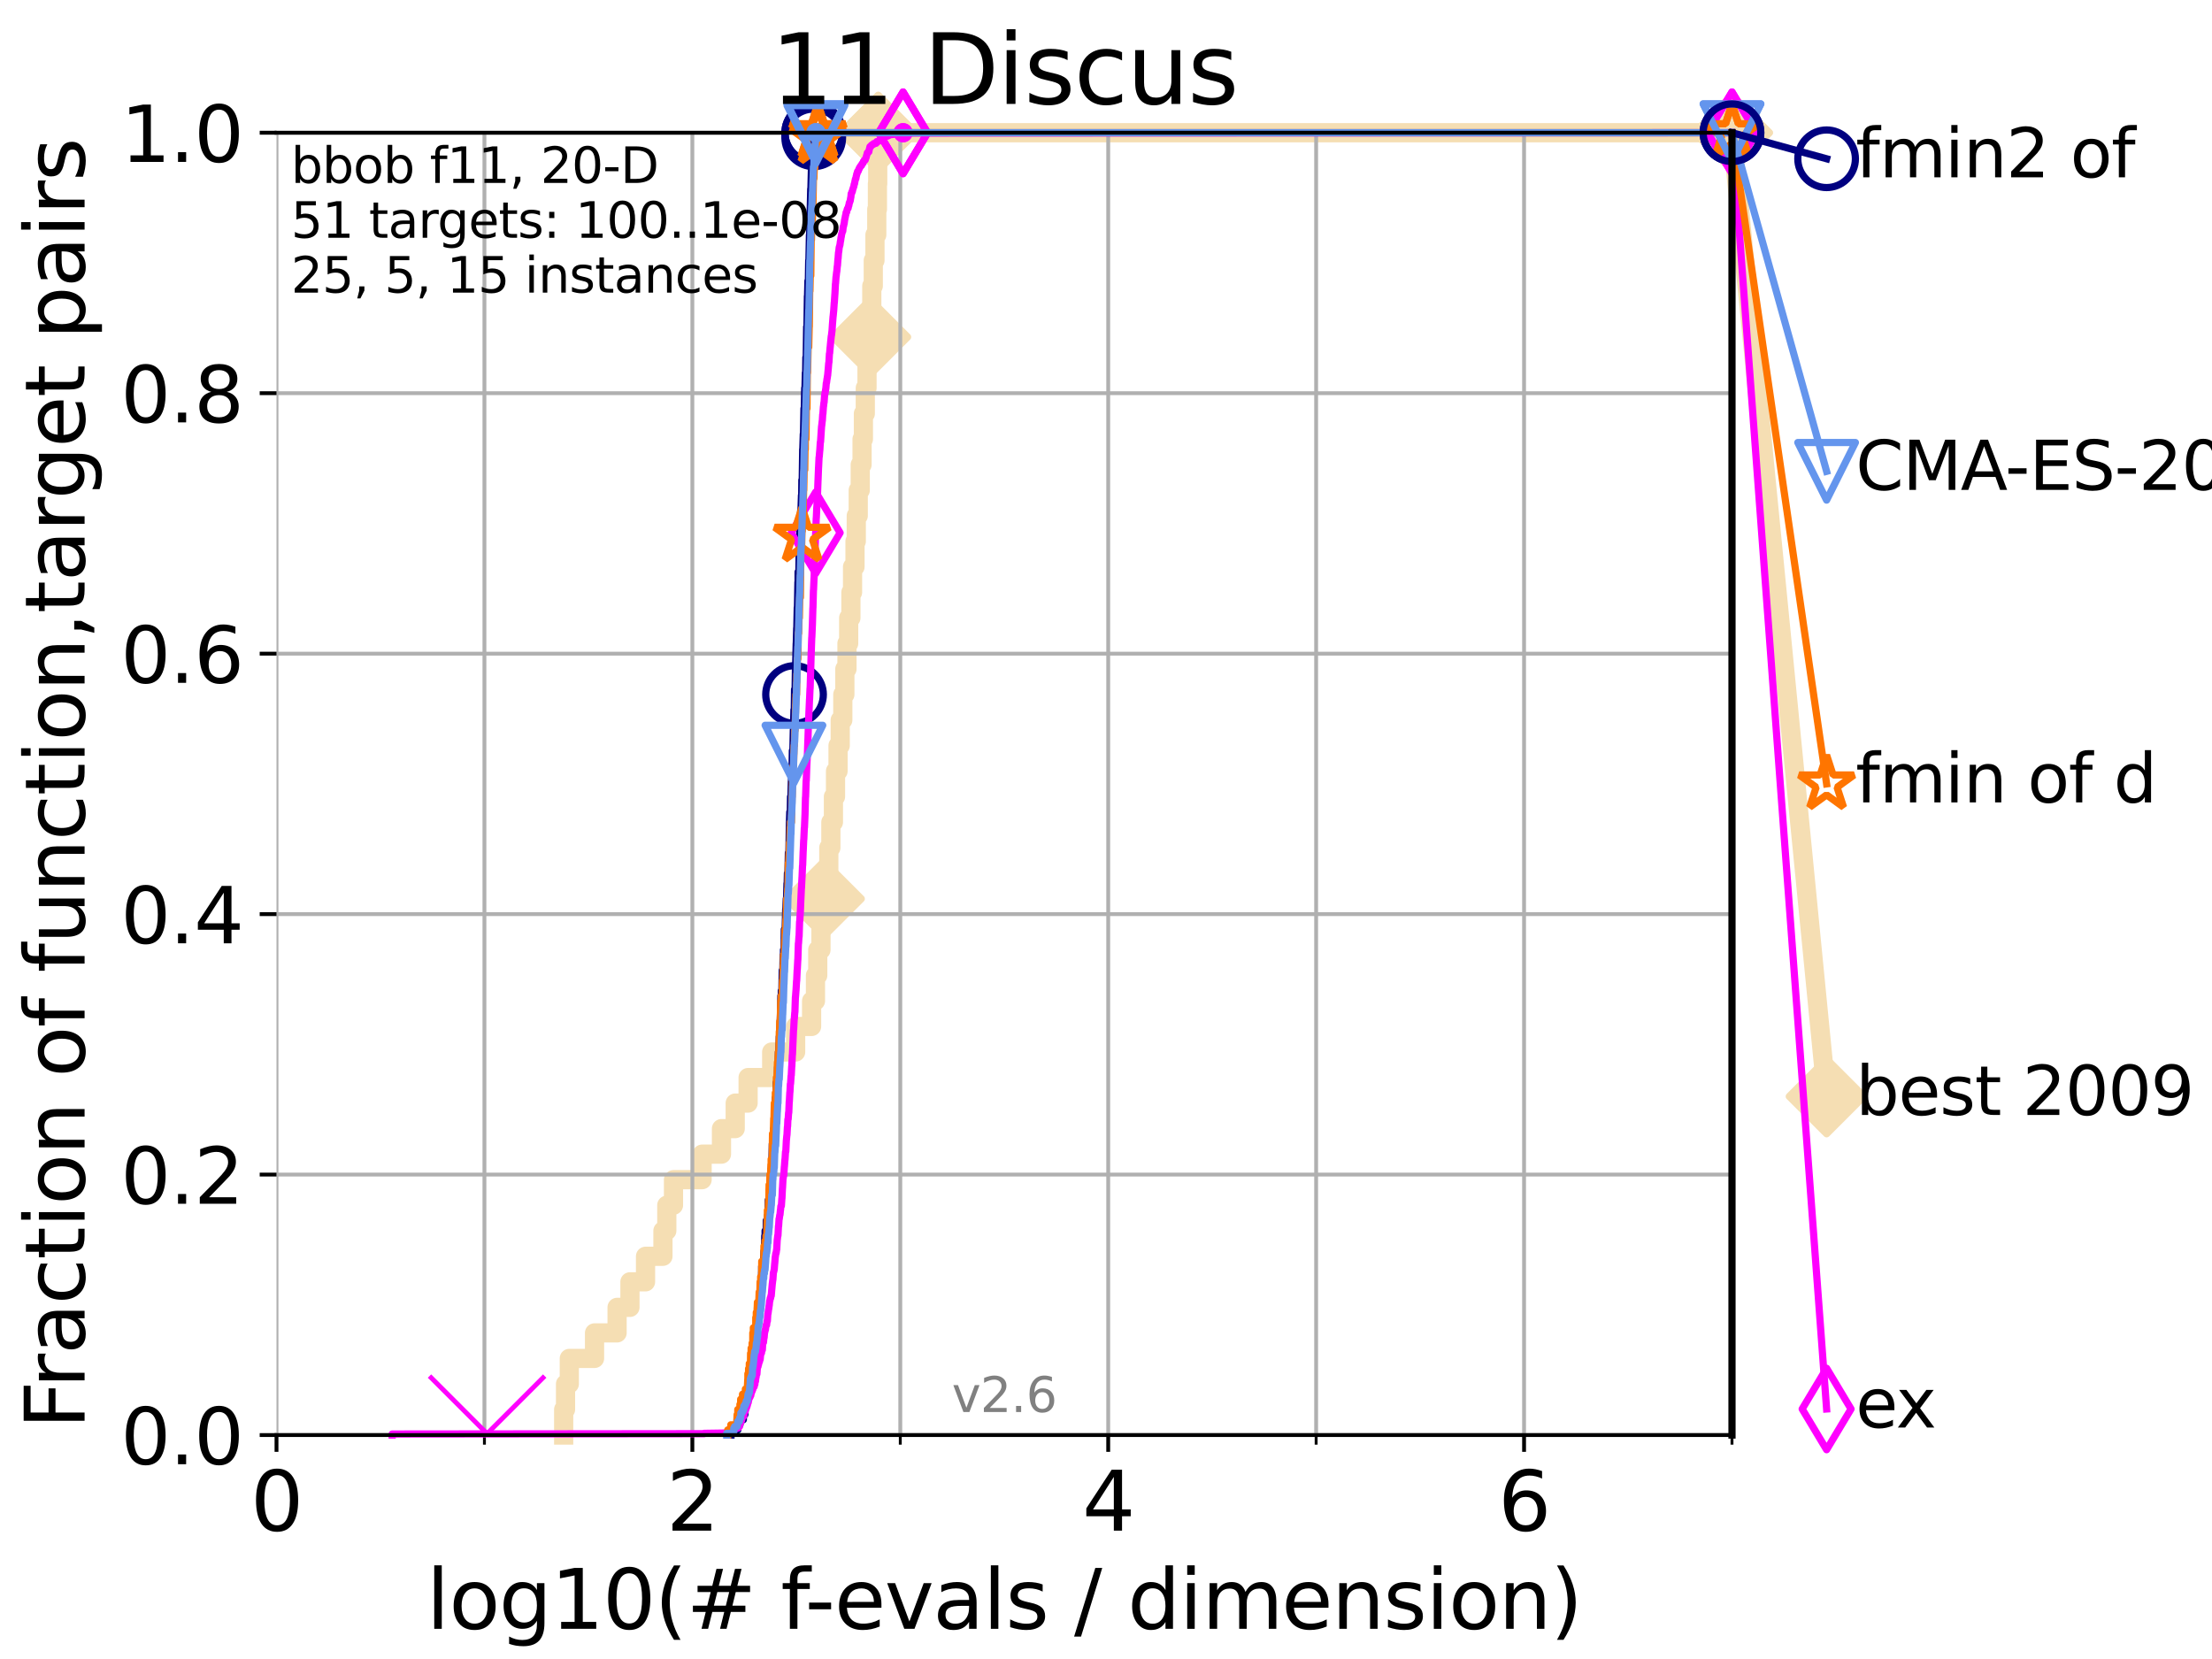 <?xml version="1.0" encoding="utf-8" standalone="no"?>
<!DOCTYPE svg PUBLIC "-//W3C//DTD SVG 1.1//EN"
  "http://www.w3.org/Graphics/SVG/1.1/DTD/svg11.dtd">
<svg xmlns:xlink="http://www.w3.org/1999/xlink" width="460.8pt" height="345.6pt" viewBox="0 0 460.8 345.6" xmlns="http://www.w3.org/2000/svg" version="1.1">
 <defs>
  <style type="text/css">*{stroke-linejoin: round; stroke-linecap: butt}</style>
 </defs>
 <g id="figure_1">
  <g id="patch_1">
   <path d="M 0 345.6 
L 460.8 345.6 
L 460.8 0 
L 0 0 
z
" style="fill: #ffffff"/>
  </g>
  <g id="axes_1">
   <g id="patch_2">
    <path d="M 57.6 298.944 
L 360.806 298.944 
L 360.806 27.648 
L 57.6 27.648 
z
" style="fill: #ffffff"/>
   </g>
   <g id="line2d_1">
    <path d="M 117.423 298.944 
L 117.423 293.624 
L 117.81 293.624 
L 117.81 288.305 
L 118.598 288.305 
L 118.598 282.985 
L 123.853 282.985 
L 123.853 277.666 
L 128.55 277.666 
L 128.55 272.346 
L 131.229 272.346 
L 131.229 267.027 
L 134.479 267.027 
L 134.479 261.707 
L 138.103 261.707 
L 138.103 256.388 
L 138.906 256.388 
L 138.906 251.068 
L 140.301 251.068 
L 140.301 245.749 
L 146.261 245.749 
L 146.261 240.429 
L 150.296 240.429 
L 150.296 235.11 
L 153.16 235.11 
L 153.16 229.79 
L 155.844 229.79 
L 155.844 224.471 
L 160.758 224.471 
L 160.758 219.151 
L 165.749 219.151 
L 165.749 213.832 
L 169.07 213.832 
L 169.07 208.512 
L 169.876 208.512 
L 169.876 203.192 
L 170.351 203.192 
L 170.351 197.873 
L 171.022 197.873 
L 171.022 192.553 
L 171.639 192.553 
L 171.639 187.234 
L 172.168 187.234 
L 172.168 181.914 
L 172.654 181.914 
L 172.654 176.595 
L 173.085 176.595 
L 173.085 171.275 
L 173.617 171.275 
L 173.617 165.956 
L 174.053 165.956 
L 174.053 160.636 
L 174.58 160.636 
L 174.58 155.317 
L 175.033 155.317 
L 175.033 149.997 
L 175.571 149.997 
L 175.571 144.678 
L 175.998 144.678 
L 175.998 139.358 
L 176.439 139.358 
L 176.439 134.039 
L 176.796 134.039 
L 176.796 128.719 
L 177.259 128.719 
L 177.259 123.4 
L 177.601 123.4 
L 177.601 118.08 
L 178.111 118.08 
L 178.111 112.76 
L 178.378 112.76 
L 178.378 107.441 
L 178.787 107.441 
L 178.787 102.121 
L 179.205 102.121 
L 179.205 96.802 
L 179.583 96.802 
L 179.583 91.482 
L 179.861 91.482 
L 179.861 86.163 
L 180.257 86.163 
L 180.257 80.843 
L 180.614 80.843 
L 180.614 75.524 
L 180.967 75.524 
L 180.967 70.204 
L 181.294 70.204 
L 181.294 64.885 
L 181.61 64.885 
L 181.61 59.565 
L 181.921 59.565 
L 181.921 54.246 
L 182.271 54.246 
L 182.271 48.926 
L 182.644 48.926 
L 182.644 43.607 
L 182.783 43.607 
L 182.783 38.287 
L 182.845 38.287 
L 182.845 32.968 
L 182.951 32.968 
L 182.951 27.648 
L 360.806 27.648 
" style="fill: none; stroke: #f5deb3; stroke-width: 4; stroke-linecap: square"/>
   </g>
   <g id="line2d_2">
    <defs>
     <path id="mb151225a17" d="M -0 7.778 
L 7.778 0 
L 0 -7.778 
L -7.778 -0 
z
" style="stroke: #f5deb3; stroke-width: 1.5; stroke-linejoin: miter"/>
    </defs>
    <g>
     <use xlink:href="#mb151225a17" x="171.639" y="187.234" style="fill: #f5deb3; stroke: #f5deb3; stroke-width: 1.5; stroke-linejoin: miter"/>
     <use xlink:href="#mb151225a17" x="181.294" y="70.204" style="fill: #f5deb3; stroke: #f5deb3; stroke-width: 1.5; stroke-linejoin: miter"/>
     <use xlink:href="#mb151225a17" x="182.951" y="27.648" style="fill: #f5deb3; stroke: #f5deb3; stroke-width: 1.5; stroke-linejoin: miter"/>
     <use xlink:href="#mb151225a17" x="182.951" y="27.648" style="fill: #f5deb3; stroke: #f5deb3; stroke-width: 1.5; stroke-linejoin: miter"/>
     <use xlink:href="#mb151225a17" x="360.806" y="27.648" style="fill: #f5deb3; stroke: #f5deb3; stroke-width: 1.5; stroke-linejoin: miter"/>
    </g>
   </g>
   <g id="line2d_3">
    <path style="fill: none; stroke: #f5deb3; stroke-width: 4; stroke-linecap: square"/>
    <g/>
   </g>
   <g id="line2d_4">
    <path d="M 360.806 27.648 
L 380.515 228.407 
" style="fill: none; stroke: #f5deb3; stroke-width: 4; stroke-linecap: square"/>
    <g>
     <use xlink:href="#mb151225a17" x="360.806" y="27.648" style="fill: #f5deb3; stroke: #f5deb3; stroke-width: 1.5; stroke-linejoin: miter"/>
     <use xlink:href="#mb151225a17" x="380.515" y="228.407" style="fill: #f5deb3; stroke: #f5deb3; stroke-width: 1.5; stroke-linejoin: miter"/>
    </g>
   </g>
   <g id="matplotlib.axis_1">
    <g id="xtick_1">
     <g id="line2d_5">
      <path d="M 57.6 298.944 
L 57.6 27.648 
" clip-path="url(#pa845ae35a9)" style="fill: none; stroke: #b0b0b0; stroke-width: 0.8; stroke-linecap: square"/>
     </g>
     <g id="line2d_6">
      <defs>
       <path id="m8f8405173a" d="M 0 0 
L 0 3.5 
" style="stroke: #000000; stroke-width: 0.8"/>
      </defs>
      <g>
       <use xlink:href="#m8f8405173a" x="57.6" y="298.944" style="stroke: #000000; stroke-width: 0.8"/>
      </g>
     </g>
     <g id="text_1">
      <!-- 0 -->
      <g transform="translate(52.192 318.861)scale(0.17 -0.17)">
       <defs>
        <path id="DejaVuSans-30" d="M 2034 4250 
Q 1547 4250 1301 3770 
Q 1056 3291 1056 2328 
Q 1056 1369 1301 889 
Q 1547 409 2034 409 
Q 2525 409 2770 889 
Q 3016 1369 3016 2328 
Q 3016 3291 2770 3770 
Q 2525 4250 2034 4250 
z
M 2034 4750 
Q 2819 4750 3233 4129 
Q 3647 3509 3647 2328 
Q 3647 1150 3233 529 
Q 2819 -91 2034 -91 
Q 1250 -91 836 529 
Q 422 1150 422 2328 
Q 422 3509 836 4129 
Q 1250 4750 2034 4750 
z
" transform="scale(0.016)"/>
       </defs>
       <use xlink:href="#DejaVuSans-30"/>
      </g>
     </g>
    </g>
    <g id="xtick_2">
     <g id="line2d_7">
      <path d="M 144.23 298.944 
L 144.23 27.648 
" clip-path="url(#pa845ae35a9)" style="fill: none; stroke: #b0b0b0; stroke-width: 0.8; stroke-linecap: square"/>
     </g>
     <g id="line2d_8">
      <g>
       <use xlink:href="#m8f8405173a" x="144.23" y="298.944" style="stroke: #000000; stroke-width: 0.8"/>
      </g>
     </g>
     <g id="text_2">
      <!-- 2 -->
      <g transform="translate(138.822 318.861)scale(0.17 -0.17)">
       <defs>
        <path id="DejaVuSans-32" d="M 1228 531 
L 3431 531 
L 3431 0 
L 469 0 
L 469 531 
Q 828 903 1448 1529 
Q 2069 2156 2228 2338 
Q 2531 2678 2651 2914 
Q 2772 3150 2772 3378 
Q 2772 3750 2511 3984 
Q 2250 4219 1831 4219 
Q 1534 4219 1204 4116 
Q 875 4013 500 3803 
L 500 4441 
Q 881 4594 1212 4672 
Q 1544 4750 1819 4750 
Q 2544 4750 2975 4387 
Q 3406 4025 3406 3419 
Q 3406 3131 3298 2873 
Q 3191 2616 2906 2266 
Q 2828 2175 2409 1742 
Q 1991 1309 1228 531 
z
" transform="scale(0.016)"/>
       </defs>
       <use xlink:href="#DejaVuSans-32"/>
      </g>
     </g>
    </g>
    <g id="xtick_3">
     <g id="line2d_9">
      <path d="M 230.861 298.944 
L 230.861 27.648 
" clip-path="url(#pa845ae35a9)" style="fill: none; stroke: #b0b0b0; stroke-width: 0.8; stroke-linecap: square"/>
     </g>
     <g id="line2d_10">
      <g>
       <use xlink:href="#m8f8405173a" x="230.861" y="298.944" style="stroke: #000000; stroke-width: 0.8"/>
      </g>
     </g>
     <g id="text_3">
      <!-- 4 -->
      <g transform="translate(225.453 318.861)scale(0.17 -0.17)">
       <defs>
        <path id="DejaVuSans-34" d="M 2419 4116 
L 825 1625 
L 2419 1625 
L 2419 4116 
z
M 2253 4666 
L 3047 4666 
L 3047 1625 
L 3713 1625 
L 3713 1100 
L 3047 1100 
L 3047 0 
L 2419 0 
L 2419 1100 
L 313 1100 
L 313 1709 
L 2253 4666 
z
" transform="scale(0.016)"/>
       </defs>
       <use xlink:href="#DejaVuSans-34"/>
      </g>
     </g>
    </g>
    <g id="xtick_4">
     <g id="line2d_11">
      <path d="M 317.491 298.944 
L 317.491 27.648 
" clip-path="url(#pa845ae35a9)" style="fill: none; stroke: #b0b0b0; stroke-width: 0.8; stroke-linecap: square"/>
     </g>
     <g id="line2d_12">
      <g>
       <use xlink:href="#m8f8405173a" x="317.491" y="298.944" style="stroke: #000000; stroke-width: 0.8"/>
      </g>
     </g>
     <g id="text_4">
      <!-- 6 -->
      <g transform="translate(312.083 318.861)scale(0.17 -0.17)">
       <defs>
        <path id="DejaVuSans-36" d="M 2113 2584 
Q 1688 2584 1439 2293 
Q 1191 2003 1191 1497 
Q 1191 994 1439 701 
Q 1688 409 2113 409 
Q 2538 409 2786 701 
Q 3034 994 3034 1497 
Q 3034 2003 2786 2293 
Q 2538 2584 2113 2584 
z
M 3366 4563 
L 3366 3988 
Q 3128 4100 2886 4159 
Q 2644 4219 2406 4219 
Q 1781 4219 1451 3797 
Q 1122 3375 1075 2522 
Q 1259 2794 1537 2939 
Q 1816 3084 2150 3084 
Q 2853 3084 3261 2657 
Q 3669 2231 3669 1497 
Q 3669 778 3244 343 
Q 2819 -91 2113 -91 
Q 1303 -91 875 529 
Q 447 1150 447 2328 
Q 447 3434 972 4092 
Q 1497 4750 2381 4750 
Q 2619 4750 2861 4703 
Q 3103 4656 3366 4563 
z
" transform="scale(0.016)"/>
       </defs>
       <use xlink:href="#DejaVuSans-36"/>
      </g>
     </g>
    </g>
    <g id="xtick_5">
     <g id="line2d_13">
      <path d="M 100.915 298.944 
L 100.915 27.648 
" clip-path="url(#pa845ae35a9)" style="fill: none; stroke: #b0b0b0; stroke-width: 0.8; stroke-linecap: square"/>
     </g>
     <g id="line2d_14">
      <defs>
       <path id="mc742b617d1" d="M 0 0 
L 0 2 
" style="stroke: #000000; stroke-width: 0.6"/>
      </defs>
      <g>
       <use xlink:href="#mc742b617d1" x="100.915" y="298.944" style="stroke: #000000; stroke-width: 0.6"/>
      </g>
     </g>
    </g>
    <g id="xtick_6">
     <g id="line2d_15">
      <path d="M 187.546 298.944 
L 187.546 27.648 
" clip-path="url(#pa845ae35a9)" style="fill: none; stroke: #b0b0b0; stroke-width: 0.8; stroke-linecap: square"/>
     </g>
     <g id="line2d_16">
      <g>
       <use xlink:href="#mc742b617d1" x="187.546" y="298.944" style="stroke: #000000; stroke-width: 0.6"/>
      </g>
     </g>
    </g>
    <g id="xtick_7">
     <g id="line2d_17">
      <path d="M 274.176 298.944 
L 274.176 27.648 
" clip-path="url(#pa845ae35a9)" style="fill: none; stroke: #b0b0b0; stroke-width: 0.8; stroke-linecap: square"/>
     </g>
     <g id="line2d_18">
      <g>
       <use xlink:href="#mc742b617d1" x="274.176" y="298.944" style="stroke: #000000; stroke-width: 0.6"/>
      </g>
     </g>
    </g>
    <g id="xtick_8">
     <g id="line2d_19">
      <path d="M 360.806 298.944 
L 360.806 27.648 
" clip-path="url(#pa845ae35a9)" style="fill: none; stroke: #b0b0b0; stroke-width: 0.8; stroke-linecap: square"/>
     </g>
     <g id="line2d_20">
      <g>
       <use xlink:href="#mc742b617d1" x="360.806" y="298.944" style="stroke: #000000; stroke-width: 0.6"/>
      </g>
     </g>
    </g>
    <g id="text_5">
     <!-- log10(# f-evals / dimension) -->
     <g transform="translate(88.823 339.314)scale(0.17 -0.17)">
      <defs>
       <path id="DejaVuSans-6c" d="M 603 4863 
L 1178 4863 
L 1178 0 
L 603 0 
L 603 4863 
z
" transform="scale(0.016)"/>
       <path id="DejaVuSans-6f" d="M 1959 3097 
Q 1497 3097 1228 2736 
Q 959 2375 959 1747 
Q 959 1119 1226 758 
Q 1494 397 1959 397 
Q 2419 397 2687 759 
Q 2956 1122 2956 1747 
Q 2956 2369 2687 2733 
Q 2419 3097 1959 3097 
z
M 1959 3584 
Q 2709 3584 3137 3096 
Q 3566 2609 3566 1747 
Q 3566 888 3137 398 
Q 2709 -91 1959 -91 
Q 1206 -91 779 398 
Q 353 888 353 1747 
Q 353 2609 779 3096 
Q 1206 3584 1959 3584 
z
" transform="scale(0.016)"/>
       <path id="DejaVuSans-67" d="M 2906 1791 
Q 2906 2416 2648 2759 
Q 2391 3103 1925 3103 
Q 1463 3103 1205 2759 
Q 947 2416 947 1791 
Q 947 1169 1205 825 
Q 1463 481 1925 481 
Q 2391 481 2648 825 
Q 2906 1169 2906 1791 
z
M 3481 434 
Q 3481 -459 3084 -895 
Q 2688 -1331 1869 -1331 
Q 1566 -1331 1297 -1286 
Q 1028 -1241 775 -1147 
L 775 -588 
Q 1028 -725 1275 -790 
Q 1522 -856 1778 -856 
Q 2344 -856 2625 -561 
Q 2906 -266 2906 331 
L 2906 616 
Q 2728 306 2450 153 
Q 2172 0 1784 0 
Q 1141 0 747 490 
Q 353 981 353 1791 
Q 353 2603 747 3093 
Q 1141 3584 1784 3584 
Q 2172 3584 2450 3431 
Q 2728 3278 2906 2969 
L 2906 3500 
L 3481 3500 
L 3481 434 
z
" transform="scale(0.016)"/>
       <path id="DejaVuSans-31" d="M 794 531 
L 1825 531 
L 1825 4091 
L 703 3866 
L 703 4441 
L 1819 4666 
L 2450 4666 
L 2450 531 
L 3481 531 
L 3481 0 
L 794 0 
L 794 531 
z
" transform="scale(0.016)"/>
       <path id="DejaVuSans-28" d="M 1984 4856 
Q 1566 4138 1362 3434 
Q 1159 2731 1159 2009 
Q 1159 1288 1364 580 
Q 1569 -128 1984 -844 
L 1484 -844 
Q 1016 -109 783 600 
Q 550 1309 550 2009 
Q 550 2706 781 3412 
Q 1013 4119 1484 4856 
L 1984 4856 
z
" transform="scale(0.016)"/>
       <path id="DejaVuSans-23" d="M 3272 2816 
L 2363 2816 
L 2100 1772 
L 3016 1772 
L 3272 2816 
z
M 2803 4594 
L 2478 3297 
L 3391 3297 
L 3719 4594 
L 4219 4594 
L 3897 3297 
L 4872 3297 
L 4872 2816 
L 3775 2816 
L 3519 1772 
L 4513 1772 
L 4513 1294 
L 3397 1294 
L 3072 0 
L 2572 0 
L 2894 1294 
L 1978 1294 
L 1656 0 
L 1153 0 
L 1478 1294 
L 494 1294 
L 494 1772 
L 1594 1772 
L 1856 2816 
L 850 2816 
L 850 3297 
L 1978 3297 
L 2297 4594 
L 2803 4594 
z
" transform="scale(0.016)"/>
       <path id="DejaVuSans-20" transform="scale(0.016)"/>
       <path id="DejaVuSans-66" d="M 2375 4863 
L 2375 4384 
L 1825 4384 
Q 1516 4384 1395 4259 
Q 1275 4134 1275 3809 
L 1275 3500 
L 2222 3500 
L 2222 3053 
L 1275 3053 
L 1275 0 
L 697 0 
L 697 3053 
L 147 3053 
L 147 3500 
L 697 3500 
L 697 3744 
Q 697 4328 969 4595 
Q 1241 4863 1831 4863 
L 2375 4863 
z
" transform="scale(0.016)"/>
       <path id="DejaVuSans-2d" d="M 313 2009 
L 1997 2009 
L 1997 1497 
L 313 1497 
L 313 2009 
z
" transform="scale(0.016)"/>
       <path id="DejaVuSans-65" d="M 3597 1894 
L 3597 1613 
L 953 1613 
Q 991 1019 1311 708 
Q 1631 397 2203 397 
Q 2534 397 2845 478 
Q 3156 559 3463 722 
L 3463 178 
Q 3153 47 2828 -22 
Q 2503 -91 2169 -91 
Q 1331 -91 842 396 
Q 353 884 353 1716 
Q 353 2575 817 3079 
Q 1281 3584 2069 3584 
Q 2775 3584 3186 3129 
Q 3597 2675 3597 1894 
z
M 3022 2063 
Q 3016 2534 2758 2815 
Q 2500 3097 2075 3097 
Q 1594 3097 1305 2825 
Q 1016 2553 972 2059 
L 3022 2063 
z
" transform="scale(0.016)"/>
       <path id="DejaVuSans-76" d="M 191 3500 
L 800 3500 
L 1894 563 
L 2988 3500 
L 3597 3500 
L 2284 0 
L 1503 0 
L 191 3500 
z
" transform="scale(0.016)"/>
       <path id="DejaVuSans-61" d="M 2194 1759 
Q 1497 1759 1228 1600 
Q 959 1441 959 1056 
Q 959 750 1161 570 
Q 1363 391 1709 391 
Q 2188 391 2477 730 
Q 2766 1069 2766 1631 
L 2766 1759 
L 2194 1759 
z
M 3341 1997 
L 3341 0 
L 2766 0 
L 2766 531 
Q 2569 213 2275 61 
Q 1981 -91 1556 -91 
Q 1019 -91 701 211 
Q 384 513 384 1019 
Q 384 1609 779 1909 
Q 1175 2209 1959 2209 
L 2766 2209 
L 2766 2266 
Q 2766 2663 2505 2880 
Q 2244 3097 1772 3097 
Q 1472 3097 1187 3025 
Q 903 2953 641 2809 
L 641 3341 
Q 956 3463 1253 3523 
Q 1550 3584 1831 3584 
Q 2591 3584 2966 3190 
Q 3341 2797 3341 1997 
z
" transform="scale(0.016)"/>
       <path id="DejaVuSans-73" d="M 2834 3397 
L 2834 2853 
Q 2591 2978 2328 3040 
Q 2066 3103 1784 3103 
Q 1356 3103 1142 2972 
Q 928 2841 928 2578 
Q 928 2378 1081 2264 
Q 1234 2150 1697 2047 
L 1894 2003 
Q 2506 1872 2764 1633 
Q 3022 1394 3022 966 
Q 3022 478 2636 193 
Q 2250 -91 1575 -91 
Q 1294 -91 989 -36 
Q 684 19 347 128 
L 347 722 
Q 666 556 975 473 
Q 1284 391 1588 391 
Q 1994 391 2212 530 
Q 2431 669 2431 922 
Q 2431 1156 2273 1281 
Q 2116 1406 1581 1522 
L 1381 1569 
Q 847 1681 609 1914 
Q 372 2147 372 2553 
Q 372 3047 722 3315 
Q 1072 3584 1716 3584 
Q 2034 3584 2315 3537 
Q 2597 3491 2834 3397 
z
" transform="scale(0.016)"/>
       <path id="DejaVuSans-2f" d="M 1625 4666 
L 2156 4666 
L 531 -594 
L 0 -594 
L 1625 4666 
z
" transform="scale(0.016)"/>
       <path id="DejaVuSans-64" d="M 2906 2969 
L 2906 4863 
L 3481 4863 
L 3481 0 
L 2906 0 
L 2906 525 
Q 2725 213 2448 61 
Q 2172 -91 1784 -91 
Q 1150 -91 751 415 
Q 353 922 353 1747 
Q 353 2572 751 3078 
Q 1150 3584 1784 3584 
Q 2172 3584 2448 3432 
Q 2725 3281 2906 2969 
z
M 947 1747 
Q 947 1113 1208 752 
Q 1469 391 1925 391 
Q 2381 391 2643 752 
Q 2906 1113 2906 1747 
Q 2906 2381 2643 2742 
Q 2381 3103 1925 3103 
Q 1469 3103 1208 2742 
Q 947 2381 947 1747 
z
" transform="scale(0.016)"/>
       <path id="DejaVuSans-69" d="M 603 3500 
L 1178 3500 
L 1178 0 
L 603 0 
L 603 3500 
z
M 603 4863 
L 1178 4863 
L 1178 4134 
L 603 4134 
L 603 4863 
z
" transform="scale(0.016)"/>
       <path id="DejaVuSans-6d" d="M 3328 2828 
Q 3544 3216 3844 3400 
Q 4144 3584 4550 3584 
Q 5097 3584 5394 3201 
Q 5691 2819 5691 2113 
L 5691 0 
L 5113 0 
L 5113 2094 
Q 5113 2597 4934 2840 
Q 4756 3084 4391 3084 
Q 3944 3084 3684 2787 
Q 3425 2491 3425 1978 
L 3425 0 
L 2847 0 
L 2847 2094 
Q 2847 2600 2669 2842 
Q 2491 3084 2119 3084 
Q 1678 3084 1418 2786 
Q 1159 2488 1159 1978 
L 1159 0 
L 581 0 
L 581 3500 
L 1159 3500 
L 1159 2956 
Q 1356 3278 1631 3431 
Q 1906 3584 2284 3584 
Q 2666 3584 2933 3390 
Q 3200 3197 3328 2828 
z
" transform="scale(0.016)"/>
       <path id="DejaVuSans-6e" d="M 3513 2113 
L 3513 0 
L 2938 0 
L 2938 2094 
Q 2938 2591 2744 2837 
Q 2550 3084 2163 3084 
Q 1697 3084 1428 2787 
Q 1159 2491 1159 1978 
L 1159 0 
L 581 0 
L 581 3500 
L 1159 3500 
L 1159 2956 
Q 1366 3272 1645 3428 
Q 1925 3584 2291 3584 
Q 2894 3584 3203 3211 
Q 3513 2838 3513 2113 
z
" transform="scale(0.016)"/>
       <path id="DejaVuSans-29" d="M 513 4856 
L 1013 4856 
Q 1481 4119 1714 3412 
Q 1947 2706 1947 2009 
Q 1947 1309 1714 600 
Q 1481 -109 1013 -844 
L 513 -844 
Q 928 -128 1133 580 
Q 1338 1288 1338 2009 
Q 1338 2731 1133 3434 
Q 928 4138 513 4856 
z
" transform="scale(0.016)"/>
      </defs>
      <use xlink:href="#DejaVuSans-6c"/>
      <use xlink:href="#DejaVuSans-6f" x="27.783"/>
      <use xlink:href="#DejaVuSans-67" x="88.965"/>
      <use xlink:href="#DejaVuSans-31" x="152.441"/>
      <use xlink:href="#DejaVuSans-30" x="216.064"/>
      <use xlink:href="#DejaVuSans-28" x="279.688"/>
      <use xlink:href="#DejaVuSans-23" x="318.701"/>
      <use xlink:href="#DejaVuSans-20" x="402.49"/>
      <use xlink:href="#DejaVuSans-66" x="434.277"/>
      <use xlink:href="#DejaVuSans-2d" x="463.982"/>
      <use xlink:href="#DejaVuSans-65" x="500.066"/>
      <use xlink:href="#DejaVuSans-76" x="561.59"/>
      <use xlink:href="#DejaVuSans-61" x="620.77"/>
      <use xlink:href="#DejaVuSans-6c" x="682.049"/>
      <use xlink:href="#DejaVuSans-73" x="709.832"/>
      <use xlink:href="#DejaVuSans-20" x="761.932"/>
      <use xlink:href="#DejaVuSans-2f" x="793.719"/>
      <use xlink:href="#DejaVuSans-20" x="827.41"/>
      <use xlink:href="#DejaVuSans-64" x="859.197"/>
      <use xlink:href="#DejaVuSans-69" x="922.674"/>
      <use xlink:href="#DejaVuSans-6d" x="950.457"/>
      <use xlink:href="#DejaVuSans-65" x="1047.869"/>
      <use xlink:href="#DejaVuSans-6e" x="1109.393"/>
      <use xlink:href="#DejaVuSans-73" x="1172.771"/>
      <use xlink:href="#DejaVuSans-69" x="1224.871"/>
      <use xlink:href="#DejaVuSans-6f" x="1252.654"/>
      <use xlink:href="#DejaVuSans-6e" x="1313.836"/>
      <use xlink:href="#DejaVuSans-29" x="1377.215"/>
     </g>
    </g>
   </g>
   <g id="matplotlib.axis_2">
    <g id="ytick_1">
     <g id="line2d_21">
      <path d="M 57.6 298.944 
L 360.806 298.944 
" clip-path="url(#pa845ae35a9)" style="fill: none; stroke: #b0b0b0; stroke-width: 0.8; stroke-linecap: square"/>
     </g>
     <g id="line2d_22">
      <defs>
       <path id="md4263a517f" d="M 0 0 
L -3.5 0 
" style="stroke: #000000; stroke-width: 0.8"/>
      </defs>
      <g>
       <use xlink:href="#md4263a517f" x="57.6" y="298.944" style="stroke: #000000; stroke-width: 0.8"/>
      </g>
     </g>
     <g id="text_6">
      <!-- 0.0 -->
      <g transform="translate(25.155 305.023)scale(0.16 -0.16)">
       <defs>
        <path id="DejaVuSans-2e" d="M 684 794 
L 1344 794 
L 1344 0 
L 684 0 
L 684 794 
z
" transform="scale(0.016)"/>
       </defs>
       <use xlink:href="#DejaVuSans-30"/>
       <use xlink:href="#DejaVuSans-2e" x="63.623"/>
       <use xlink:href="#DejaVuSans-30" x="95.41"/>
      </g>
     </g>
    </g>
    <g id="ytick_2">
     <g id="line2d_23">
      <path d="M 57.6 244.685 
L 360.806 244.685 
" clip-path="url(#pa845ae35a9)" style="fill: none; stroke: #b0b0b0; stroke-width: 0.8; stroke-linecap: square"/>
     </g>
     <g id="line2d_24">
      <g>
       <use xlink:href="#md4263a517f" x="57.6" y="244.685" style="stroke: #000000; stroke-width: 0.8"/>
      </g>
     </g>
     <g id="text_7">
      <!-- 0.2 -->
      <g transform="translate(25.155 250.764)scale(0.16 -0.16)">
       <use xlink:href="#DejaVuSans-30"/>
       <use xlink:href="#DejaVuSans-2e" x="63.623"/>
       <use xlink:href="#DejaVuSans-32" x="95.41"/>
      </g>
     </g>
    </g>
    <g id="ytick_3">
     <g id="line2d_25">
      <path d="M 57.6 190.426 
L 360.806 190.426 
" clip-path="url(#pa845ae35a9)" style="fill: none; stroke: #b0b0b0; stroke-width: 0.8; stroke-linecap: square"/>
     </g>
     <g id="line2d_26">
      <g>
       <use xlink:href="#md4263a517f" x="57.6" y="190.426" style="stroke: #000000; stroke-width: 0.8"/>
      </g>
     </g>
     <g id="text_8">
      <!-- 0.4 -->
      <g transform="translate(25.155 196.504)scale(0.16 -0.16)">
       <use xlink:href="#DejaVuSans-30"/>
       <use xlink:href="#DejaVuSans-2e" x="63.623"/>
       <use xlink:href="#DejaVuSans-34" x="95.41"/>
      </g>
     </g>
    </g>
    <g id="ytick_4">
     <g id="line2d_27">
      <path d="M 57.6 136.166 
L 360.806 136.166 
" clip-path="url(#pa845ae35a9)" style="fill: none; stroke: #b0b0b0; stroke-width: 0.8; stroke-linecap: square"/>
     </g>
     <g id="line2d_28">
      <g>
       <use xlink:href="#md4263a517f" x="57.6" y="136.166" style="stroke: #000000; stroke-width: 0.8"/>
      </g>
     </g>
     <g id="text_9">
      <!-- 0.6 -->
      <g transform="translate(25.155 142.245)scale(0.16 -0.16)">
       <use xlink:href="#DejaVuSans-30"/>
       <use xlink:href="#DejaVuSans-2e" x="63.623"/>
       <use xlink:href="#DejaVuSans-36" x="95.41"/>
      </g>
     </g>
    </g>
    <g id="ytick_5">
     <g id="line2d_29">
      <path d="M 57.6 81.907 
L 360.806 81.907 
" clip-path="url(#pa845ae35a9)" style="fill: none; stroke: #b0b0b0; stroke-width: 0.8; stroke-linecap: square"/>
     </g>
     <g id="line2d_30">
      <g>
       <use xlink:href="#md4263a517f" x="57.6" y="81.907" style="stroke: #000000; stroke-width: 0.8"/>
      </g>
     </g>
     <g id="text_10">
      <!-- 0.8 -->
      <g transform="translate(25.155 87.986)scale(0.16 -0.16)">
       <defs>
        <path id="DejaVuSans-38" d="M 2034 2216 
Q 1584 2216 1326 1975 
Q 1069 1734 1069 1313 
Q 1069 891 1326 650 
Q 1584 409 2034 409 
Q 2484 409 2743 651 
Q 3003 894 3003 1313 
Q 3003 1734 2745 1975 
Q 2488 2216 2034 2216 
z
M 1403 2484 
Q 997 2584 770 2862 
Q 544 3141 544 3541 
Q 544 4100 942 4425 
Q 1341 4750 2034 4750 
Q 2731 4750 3128 4425 
Q 3525 4100 3525 3541 
Q 3525 3141 3298 2862 
Q 3072 2584 2669 2484 
Q 3125 2378 3379 2068 
Q 3634 1759 3634 1313 
Q 3634 634 3220 271 
Q 2806 -91 2034 -91 
Q 1263 -91 848 271 
Q 434 634 434 1313 
Q 434 1759 690 2068 
Q 947 2378 1403 2484 
z
M 1172 3481 
Q 1172 3119 1398 2916 
Q 1625 2713 2034 2713 
Q 2441 2713 2670 2916 
Q 2900 3119 2900 3481 
Q 2900 3844 2670 4047 
Q 2441 4250 2034 4250 
Q 1625 4250 1398 4047 
Q 1172 3844 1172 3481 
z
" transform="scale(0.016)"/>
       </defs>
       <use xlink:href="#DejaVuSans-30"/>
       <use xlink:href="#DejaVuSans-2e" x="63.623"/>
       <use xlink:href="#DejaVuSans-38" x="95.41"/>
      </g>
     </g>
    </g>
    <g id="ytick_6">
     <g id="line2d_31">
      <path d="M 57.6 27.648 
L 360.806 27.648 
" clip-path="url(#pa845ae35a9)" style="fill: none; stroke: #b0b0b0; stroke-width: 0.8; stroke-linecap: square"/>
     </g>
     <g id="line2d_32">
      <g>
       <use xlink:href="#md4263a517f" x="57.6" y="27.648" style="stroke: #000000; stroke-width: 0.8"/>
      </g>
     </g>
     <g id="text_11">
      <!-- 1.0 -->
      <g transform="translate(25.155 33.727)scale(0.16 -0.16)">
       <use xlink:href="#DejaVuSans-31"/>
       <use xlink:href="#DejaVuSans-2e" x="63.623"/>
       <use xlink:href="#DejaVuSans-30" x="95.41"/>
      </g>
     </g>
    </g>
    <g id="text_12">
     <!-- Fraction of function,target pairs -->
     <g transform="translate(17.62 297.681)rotate(-90)scale(0.17 -0.17)">
      <defs>
       <path id="DejaVuSans-46" d="M 628 4666 
L 3309 4666 
L 3309 4134 
L 1259 4134 
L 1259 2759 
L 3109 2759 
L 3109 2228 
L 1259 2228 
L 1259 0 
L 628 0 
L 628 4666 
z
" transform="scale(0.016)"/>
       <path id="DejaVuSans-72" d="M 2631 2963 
Q 2534 3019 2420 3045 
Q 2306 3072 2169 3072 
Q 1681 3072 1420 2755 
Q 1159 2438 1159 1844 
L 1159 0 
L 581 0 
L 581 3500 
L 1159 3500 
L 1159 2956 
Q 1341 3275 1631 3429 
Q 1922 3584 2338 3584 
Q 2397 3584 2469 3576 
Q 2541 3569 2628 3553 
L 2631 2963 
z
" transform="scale(0.016)"/>
       <path id="DejaVuSans-63" d="M 3122 3366 
L 3122 2828 
Q 2878 2963 2633 3030 
Q 2388 3097 2138 3097 
Q 1578 3097 1268 2742 
Q 959 2388 959 1747 
Q 959 1106 1268 751 
Q 1578 397 2138 397 
Q 2388 397 2633 464 
Q 2878 531 3122 666 
L 3122 134 
Q 2881 22 2623 -34 
Q 2366 -91 2075 -91 
Q 1284 -91 818 406 
Q 353 903 353 1747 
Q 353 2603 823 3093 
Q 1294 3584 2113 3584 
Q 2378 3584 2631 3529 
Q 2884 3475 3122 3366 
z
" transform="scale(0.016)"/>
       <path id="DejaVuSans-74" d="M 1172 4494 
L 1172 3500 
L 2356 3500 
L 2356 3053 
L 1172 3053 
L 1172 1153 
Q 1172 725 1289 603 
Q 1406 481 1766 481 
L 2356 481 
L 2356 0 
L 1766 0 
Q 1100 0 847 248 
Q 594 497 594 1153 
L 594 3053 
L 172 3053 
L 172 3500 
L 594 3500 
L 594 4494 
L 1172 4494 
z
" transform="scale(0.016)"/>
       <path id="DejaVuSans-75" d="M 544 1381 
L 544 3500 
L 1119 3500 
L 1119 1403 
Q 1119 906 1312 657 
Q 1506 409 1894 409 
Q 2359 409 2629 706 
Q 2900 1003 2900 1516 
L 2900 3500 
L 3475 3500 
L 3475 0 
L 2900 0 
L 2900 538 
Q 2691 219 2414 64 
Q 2138 -91 1772 -91 
Q 1169 -91 856 284 
Q 544 659 544 1381 
z
M 1991 3584 
L 1991 3584 
z
" transform="scale(0.016)"/>
       <path id="DejaVuSans-2c" d="M 750 794 
L 1409 794 
L 1409 256 
L 897 -744 
L 494 -744 
L 750 256 
L 750 794 
z
" transform="scale(0.016)"/>
       <path id="DejaVuSans-70" d="M 1159 525 
L 1159 -1331 
L 581 -1331 
L 581 3500 
L 1159 3500 
L 1159 2969 
Q 1341 3281 1617 3432 
Q 1894 3584 2278 3584 
Q 2916 3584 3314 3078 
Q 3713 2572 3713 1747 
Q 3713 922 3314 415 
Q 2916 -91 2278 -91 
Q 1894 -91 1617 61 
Q 1341 213 1159 525 
z
M 3116 1747 
Q 3116 2381 2855 2742 
Q 2594 3103 2138 3103 
Q 1681 3103 1420 2742 
Q 1159 2381 1159 1747 
Q 1159 1113 1420 752 
Q 1681 391 2138 391 
Q 2594 391 2855 752 
Q 3116 1113 3116 1747 
z
" transform="scale(0.016)"/>
      </defs>
      <use xlink:href="#DejaVuSans-46"/>
      <use xlink:href="#DejaVuSans-72" x="50.27"/>
      <use xlink:href="#DejaVuSans-61" x="91.383"/>
      <use xlink:href="#DejaVuSans-63" x="152.662"/>
      <use xlink:href="#DejaVuSans-74" x="207.643"/>
      <use xlink:href="#DejaVuSans-69" x="246.852"/>
      <use xlink:href="#DejaVuSans-6f" x="274.635"/>
      <use xlink:href="#DejaVuSans-6e" x="335.816"/>
      <use xlink:href="#DejaVuSans-20" x="399.195"/>
      <use xlink:href="#DejaVuSans-6f" x="430.982"/>
      <use xlink:href="#DejaVuSans-66" x="492.164"/>
      <use xlink:href="#DejaVuSans-20" x="527.369"/>
      <use xlink:href="#DejaVuSans-66" x="559.156"/>
      <use xlink:href="#DejaVuSans-75" x="594.361"/>
      <use xlink:href="#DejaVuSans-6e" x="657.74"/>
      <use xlink:href="#DejaVuSans-63" x="721.119"/>
      <use xlink:href="#DejaVuSans-74" x="776.1"/>
      <use xlink:href="#DejaVuSans-69" x="815.309"/>
      <use xlink:href="#DejaVuSans-6f" x="843.092"/>
      <use xlink:href="#DejaVuSans-6e" x="904.273"/>
      <use xlink:href="#DejaVuSans-2c" x="967.652"/>
      <use xlink:href="#DejaVuSans-74" x="999.439"/>
      <use xlink:href="#DejaVuSans-61" x="1038.648"/>
      <use xlink:href="#DejaVuSans-72" x="1099.928"/>
      <use xlink:href="#DejaVuSans-67" x="1139.291"/>
      <use xlink:href="#DejaVuSans-65" x="1202.768"/>
      <use xlink:href="#DejaVuSans-74" x="1264.291"/>
      <use xlink:href="#DejaVuSans-20" x="1303.5"/>
      <use xlink:href="#DejaVuSans-70" x="1335.287"/>
      <use xlink:href="#DejaVuSans-61" x="1398.764"/>
      <use xlink:href="#DejaVuSans-69" x="1460.043"/>
      <use xlink:href="#DejaVuSans-72" x="1487.826"/>
      <use xlink:href="#DejaVuSans-73" x="1528.939"/>
     </g>
    </g>
   </g>
   <g id="line2d_33">
    <defs>
     <path id="m1e853f8f68" d="M 0 1.5 
C 0.398 1.5 0.779 1.342 1.061 1.061 
C 1.342 0.779 1.5 0.398 1.5 0 
C 1.5 -0.398 1.342 -0.779 1.061 -1.061 
C 0.779 -1.342 0.398 -1.5 0 -1.5 
C -0.398 -1.5 -0.779 -1.342 -1.061 -1.061 
C -1.342 -0.779 -1.5 -0.398 -1.5 0 
C -1.5 0.398 -1.342 0.779 -1.061 1.061 
C -0.779 1.342 -0.398 1.5 0 1.5 
z
" style="stroke: #f5deb3"/>
    </defs>
    <g>
     <use xlink:href="#m1e853f8f68" x="182.951" y="27.648" style="fill: #f5deb3; stroke: #f5deb3"/>
     <use xlink:href="#m1e853f8f68" x="182.951" y="27.648" style="fill: #f5deb3; stroke: #f5deb3"/>
    </g>
   </g>
   <g id="line2d_34">
    <defs>
     <path id="me12b8d76c4" d="M 0 1.5 
C 0.398 1.5 0.779 1.342 1.061 1.061 
C 1.342 0.779 1.5 0.398 1.5 0 
C 1.5 -0.398 1.342 -0.779 1.061 -1.061 
C 0.779 -1.342 0.398 -1.5 0 -1.5 
C -0.398 -1.5 -0.779 -1.342 -1.061 -1.061 
C -1.342 -0.779 -1.5 -0.398 -1.5 0 
C -1.5 0.398 -1.342 0.779 -1.061 1.061 
C -0.779 1.342 -0.398 1.5 0 1.5 
z
" style="stroke: #000080"/>
    </defs>
    <g>
     <use xlink:href="#me12b8d76c4" x="169.516" y="27.648" style="fill: #000080; stroke: #000080"/>
     <use xlink:href="#me12b8d76c4" x="169.516" y="27.648" style="fill: #000080; stroke: #000080"/>
    </g>
   </g>
   <g id="line2d_35">
    <path d="M 152.273 298.944 
L 152.273 297.88 
L 153.713 297.88 
L 153.713 296.816 
L 154.146 296.816 
L 154.146 295.752 
L 154.859 295.752 
L 154.859 294.688 
L 155.178 294.688 
L 155.288 292.561 
L 155.593 292.561 
L 155.593 291.497 
L 155.793 291.497 
L 155.793 290.433 
L 155.935 290.433 
L 155.935 289.369 
L 156.315 289.369 
L 156.315 287.241 
L 156.511 287.241 
L 156.531 284.049 
L 156.764 284.049 
L 156.856 280.858 
L 156.904 280.858 
L 156.904 279.794 
L 157.085 279.794 
L 157.137 277.666 
L 157.466 277.666 
L 157.466 276.602 
L 157.647 276.602 
L 157.716 274.474 
L 157.78 274.474 
L 157.784 272.346 
L 158.254 272.346 
L 158.357 269.155 
L 158.56 269.155 
L 158.665 264.899 
L 158.674 264.899 
L 158.674 263.835 
L 158.835 263.835 
L 158.835 262.771 
L 159.054 262.771 
L 159.156 260.643 
L 159.254 260.643 
L 159.309 257.452 
L 159.385 257.452 
L 159.385 256.388 
L 159.614 256.388 
L 159.627 254.26 
L 159.891 254.26 
L 159.891 253.196 
L 160.013 253.196 
L 160.037 250.004 
L 160.271 250.004 
L 160.295 247.877 
L 160.447 247.877 
L 160.494 245.749 
L 160.566 245.749 
L 160.589 243.621 
L 160.699 243.621 
L 160.766 241.493 
L 160.817 241.493 
L 160.883 238.301 
L 160.995 238.301 
L 160.995 237.237 
L 161.114 237.237 
L 161.21 235.11 
L 161.309 235.11 
L 161.346 231.918 
L 161.463 231.918 
L 161.49 228.726 
L 161.684 228.726 
L 161.684 225.534 
L 161.84 225.534 
L 161.84 224.471 
L 161.968 224.471 
L 161.994 222.343 
L 162.093 222.343 
L 162.165 219.151 
L 162.263 219.151 
L 162.342 215.959 
L 162.385 215.959 
L 162.464 213.832 
L 162.499 213.832 
L 162.602 210.64 
L 162.613 210.64 
L 162.666 207.448 
L 162.758 207.448 
L 162.758 206.384 
L 162.877 206.384 
L 162.953 202.129 
L 163.078 202.129 
L 163.14 198.937 
L 163.212 198.937 
L 163.212 197.873 
L 163.339 197.873 
L 163.383 193.617 
L 163.562 193.617 
L 163.673 189.362 
L 163.7 189.362 
L 163.793 187.234 
L 163.853 187.234 
L 163.939 184.042 
L 163.982 184.042 
L 164.031 181.914 
L 164.142 181.914 
L 164.23 177.659 
L 164.34 177.659 
L 164.45 171.275 
L 164.456 171.275 
L 164.523 169.147 
L 164.629 169.147 
L 164.683 165.956 
L 164.765 165.956 
L 164.85 162.764 
L 164.878 162.764 
L 164.913 159.572 
L 165.006 159.572 
L 165.059 156.381 
L 165.168 156.381 
L 165.263 152.125 
L 165.282 152.125 
L 165.392 147.869 
L 165.465 147.869 
L 165.517 143.614 
L 165.635 143.614 
L 165.719 138.294 
L 165.758 138.294 
L 165.863 134.039 
L 165.877 134.039 
L 165.969 130.847 
L 165.99 130.847 
L 166.079 126.591 
L 166.123 126.591 
L 166.217 121.272 
L 166.249 121.272 
L 166.252 119.144 
L 166.417 119.144 
L 166.527 111.697 
L 166.587 111.697 
L 166.661 108.505 
L 166.721 108.505 
L 166.798 106.377 
L 166.855 106.377 
L 166.959 103.185 
L 167.006 103.185 
L 167.037 99.994 
L 167.118 99.994 
L 167.213 93.61 
L 167.238 93.61 
L 167.34 90.418 
L 167.384 90.418 
L 167.48 85.099 
L 167.548 85.099 
L 167.635 80.843 
L 167.692 80.843 
L 167.775 77.652 
L 167.832 77.652 
L 167.872 74.46 
L 167.949 74.46 
L 168.037 68.076 
L 168.103 68.076 
L 168.196 61.693 
L 168.225 61.693 
L 168.303 58.501 
L 168.397 58.501 
L 168.47 54.246 
L 168.511 54.246 
L 168.62 48.926 
L 168.661 48.926 
L 168.771 43.607 
L 168.786 43.607 
L 168.888 39.351 
L 168.928 39.351 
L 169.034 35.095 
L 169.122 35.095 
L 169.137 32.968 
L 169.314 32.968 
L 169.314 31.904 
L 169.45 31.904 
L 169.516 27.648 
L 360.806 27.648 
L 360.806 27.648 
" style="fill: none; stroke: #000080; stroke-width: 1.5; stroke-linecap: square"/>
   </g>
   <g id="line2d_36">
    <defs>
     <path id="m7ea0293dd9" d="M 0 6 
C 1.591 6 3.117 5.368 4.243 4.243 
C 5.368 3.117 6 1.591 6 0 
C 6 -1.591 5.368 -3.117 4.243 -4.243 
C 3.117 -5.368 1.591 -6 0 -6 
C -1.591 -6 -3.117 -5.368 -4.243 -4.243 
C -5.368 -3.117 -6 -1.591 -6 0 
C -6 1.591 -5.368 3.117 -4.243 4.243 
C -3.117 5.368 -1.591 6 0 6 
z
" style="stroke: #000080; stroke-width: 1.5"/>
    </defs>
    <g>
     <use xlink:href="#m7ea0293dd9" x="165.517" y="144.678" style="fill-opacity: 0; stroke: #000080; stroke-width: 1.5"/>
     <use xlink:href="#m7ea0293dd9" x="169.516" y="28.712" style="fill-opacity: 0; stroke: #000080; stroke-width: 1.5"/>
     <use xlink:href="#m7ea0293dd9" x="169.516" y="27.648" style="fill-opacity: 0; stroke: #000080; stroke-width: 1.5"/>
     <use xlink:href="#m7ea0293dd9" x="169.516" y="27.648" style="fill-opacity: 0; stroke: #000080; stroke-width: 1.5"/>
     <use xlink:href="#m7ea0293dd9" x="360.806" y="27.648" style="fill-opacity: 0; stroke: #000080; stroke-width: 1.5"/>
    </g>
   </g>
   <g id="line2d_37">
    <path style="fill: none; stroke: #000080; stroke-width: 1.5; stroke-linecap: square"/>
    <g/>
   </g>
   <g id="line2d_38">
    <defs>
     <path id="m64a572299f" d="M 0 1.5 
C 0.398 1.5 0.779 1.342 1.061 1.061 
C 1.342 0.779 1.5 0.398 1.5 0 
C 1.5 -0.398 1.342 -0.779 1.061 -1.061 
C 0.779 -1.342 0.398 -1.5 0 -1.5 
C -0.398 -1.5 -0.779 -1.342 -1.061 -1.061 
C -1.342 -0.779 -1.5 -0.398 -1.5 0 
C -1.5 0.398 -1.342 0.779 -1.061 1.061 
C -0.779 1.342 -0.398 1.5 0 1.5 
z
" style="stroke: #ff00ff"/>
    </defs>
    <g>
     <use xlink:href="#m64a572299f" x="188.128" y="27.648" style="fill: #ff00ff; stroke: #ff00ff"/>
     <use xlink:href="#m64a572299f" x="188.128" y="27.648" style="fill: #ff00ff; stroke: #ff00ff"/>
    </g>
   </g>
   <g id="line2d_39">
    <path d="M 81.696 298.944 
L 81.696 298.731 
L 146.679 298.66 
L 146.679 298.589 
L 151.452 298.518 
L 151.452 298.306 
L 151.983 298.235 
L 151.983 298.022 
L 152.716 297.951 
L 152.716 297.738 
L 153.277 297.667 
L 153.277 297.455 
L 153.81 297.455 
L 153.911 297.171 
L 154.051 297.171 
L 154.151 296.391 
L 154.306 296.391 
L 154.361 295.965 
L 154.492 295.894 
L 154.563 295.256 
L 154.742 295.256 
L 154.763 294.972 
L 154.95 294.972 
L 155.03 294.121 
L 155.214 294.05 
L 155.298 293.554 
L 155.381 293.554 
L 155.407 293.27 
L 155.516 293.27 
L 155.583 292.986 
L 155.64 292.915 
L 155.721 292.49 
L 155.757 292.49 
L 155.818 292.135 
L 155.879 292.135 
L 155.98 291.568 
L 156.02 291.497 
L 156.131 291.071 
L 156.235 291.071 
L 156.305 290.716 
L 156.398 290.716 
L 156.482 290.22 
L 156.541 290.149 
L 156.551 289.865 
L 156.682 289.794 
L 156.784 289.44 
L 156.822 289.44 
L 156.918 288.943 
L 157.104 288.872 
L 157.152 288.447 
L 157.255 288.376 
L 157.284 287.738 
L 157.387 287.738 
L 157.471 286.886 
L 157.517 286.886 
L 157.568 286.248 
L 157.679 286.248 
L 157.789 284.759 
L 157.908 284.688 
L 157.985 284.262 
L 158.021 284.262 
L 158.111 283.695 
L 158.201 283.695 
L 158.29 283.198 
L 158.357 283.198 
L 158.454 282.134 
L 158.498 282.134 
L 158.512 281.922 
L 158.63 281.851 
L 158.709 281.212 
L 158.809 281.212 
L 158.895 279.652 
L 159.041 279.652 
L 159.144 278.659 
L 159.178 278.659 
L 159.275 277.524 
L 159.313 277.524 
L 159.406 277.028 
L 159.452 277.028 
L 159.56 276.105 
L 159.697 276.035 
L 159.792 275.183 
L 159.858 275.183 
L 159.948 273.694 
L 159.997 273.623 
L 160.106 272.772 
L 160.13 272.701 
L 160.239 271.921 
L 160.251 271.921 
L 160.327 270.999 
L 160.391 270.928 
L 160.451 270.431 
L 160.526 270.431 
L 160.597 269.935 
L 160.664 269.935 
L 160.774 268.587 
L 160.778 268.587 
L 160.887 267.381 
L 160.894 267.381 
L 160.987 266.601 
L 161.006 266.601 
L 161.11 265.112 
L 161.152 265.041 
L 161.259 264.544 
L 161.278 264.544 
L 161.384 263.197 
L 161.392 263.197 
L 161.501 261.849 
L 161.509 261.849 
L 161.617 261.069 
L 161.677 261.069 
L 161.784 260.289 
L 161.803 260.289 
L 161.913 258.232 
L 161.935 258.161 
L 162.02 257.381 
L 162.067 257.381 
L 162.169 255.395 
L 162.201 255.395 
L 162.295 253.905 
L 162.335 253.905 
L 162.435 253.125 
L 162.485 253.054 
L 162.581 252.061 
L 162.599 252.061 
L 162.662 251.281 
L 162.775 251.21 
L 162.877 249.65 
L 162.894 249.65 
L 162.998 247.522 
L 163.009 247.522 
L 163.116 245.536 
L 163.13 245.536 
L 163.233 244.898 
L 163.284 244.827 
L 163.39 243.053 
L 163.403 243.053 
L 163.512 241.564 
L 163.535 241.564 
L 163.636 239.933 
L 163.7 239.862 
L 163.81 237.592 
L 163.813 237.592 
L 163.916 236.528 
L 163.939 236.457 
L 164.034 234.755 
L 164.067 234.684 
L 164.132 233.195 
L 164.188 233.124 
L 164.282 231.776 
L 164.318 231.776 
L 164.408 229.506 
L 164.43 229.506 
L 164.539 227.52 
L 164.562 227.45 
L 164.648 225.818 
L 164.689 225.747 
L 164.8 224.116 
L 164.834 224.045 
L 164.931 222.13 
L 164.95 222.13 
L 165.056 219.789 
L 165.081 219.718 
L 165.189 217.165 
L 165.193 217.165 
L 165.303 214.541 
L 165.334 214.47 
L 165.444 212.342 
L 165.465 212.271 
L 165.568 210.924 
L 165.593 210.853 
L 165.695 207.732 
L 165.71 207.732 
L 165.818 206.313 
L 165.83 206.242 
L 165.94 204.327 
L 165.961 204.327 
L 166.064 202.058 
L 166.088 201.987 
L 166.193 199.93 
L 166.208 199.93 
L 166.319 196.525 
L 166.345 196.525 
L 166.437 195.107 
L 166.466 195.107 
L 166.57 191.986 
L 166.601 191.915 
L 166.707 190.213 
L 166.718 190.213 
L 166.829 187.447 
L 166.835 187.447 
L 166.945 184.964 
L 166.964 184.964 
L 167.071 182.765 
L 167.082 182.695 
L 167.182 180.354 
L 167.207 180.283 
L 167.315 177.304 
L 167.321 177.304 
L 167.425 174.964 
L 167.447 174.893 
L 167.551 172.481 
L 167.583 172.41 
L 167.694 169.786 
L 167.697 169.786 
L 167.797 166.098 
L 167.821 166.027 
L 167.931 162.622 
L 167.963 162.622 
L 168.072 159.501 
L 168.074 159.501 
L 168.18 157.374 
L 168.188 157.374 
L 168.298 154.111 
L 168.306 154.111 
L 168.413 150.848 
L 168.421 150.777 
L 168.529 148.082 
L 168.532 148.082 
L 168.64 145.671 
L 168.648 145.671 
L 168.745 143.401 
L 168.763 143.401 
L 168.873 139.926 
L 168.875 139.926 
L 168.984 136.025 
L 168.992 136.025 
L 169.102 132.833 
L 169.12 132.762 
L 169.227 130.279 
L 169.232 130.279 
L 169.339 126.662 
L 169.354 126.591 
L 169.452 122.974 
L 169.472 122.903 
L 169.58 120.421 
L 169.592 120.421 
L 169.592 120.35 
L 169.697 116.945 
L 169.704 116.945 
L 169.808 113.966 
L 169.818 113.895 
L 169.924 110.845 
L 169.931 110.845 
L 170.039 107.937 
L 170.055 107.867 
L 170.158 105.597 
L 170.177 105.526 
L 170.288 103.043 
L 170.297 103.043 
L 170.407 100.065 
L 170.41 100.065 
L 170.517 97.369 
L 170.524 97.369 
L 170.626 95.241 
L 170.658 95.171 
L 170.766 93.894 
L 170.782 93.823 
L 170.888 92.121 
L 170.935 92.05 
L 171.044 90.348 
L 171.049 90.348 
L 171.049 90.277 
L 171.15 88.787 
L 171.173 88.716 
L 171.282 87.723 
L 171.305 87.652 
L 171.387 86.305 
L 171.425 86.234 
L 171.531 84.744 
L 171.551 84.673 
L 171.647 83.822 
L 171.674 83.822 
L 171.774 82.333 
L 171.802 82.262 
L 171.895 81.694 
L 171.915 81.694 
L 172.018 80.985 
L 172.033 80.985 
L 172.129 79.85 
L 172.174 79.779 
L 172.283 78.928 
L 172.306 78.857 
L 172.413 78.148 
L 172.424 78.148 
L 172.424 78.077 
L 172.535 76.871 
L 172.537 76.871 
L 172.641 75.595 
L 172.678 75.524 
L 172.786 73.68 
L 172.825 73.609 
L 172.936 72.332 
L 172.948 72.261 
L 173.052 71.126 
L 173.064 71.055 
L 173.17 69.991 
L 173.202 69.921 
L 173.312 68.998 
L 173.324 68.928 
L 173.428 67.367 
L 173.438 67.296 
L 173.543 65.949 
L 173.559 65.878 
L 173.67 64.743 
L 173.678 64.672 
L 173.787 63.041 
L 173.809 63.041 
L 173.809 62.97 
L 173.92 61.267 
L 173.926 61.267 
L 174.036 59.14 
L 174.059 59.069 
L 174.163 57.65 
L 174.186 57.579 
L 174.289 56.657 
L 174.314 56.586 
L 174.423 55.451 
L 174.452 55.38 
L 174.557 53.962 
L 174.582 53.891 
L 174.681 52.543 
L 174.718 52.472 
L 174.822 51.55 
L 174.842 51.479 
L 174.947 51.125 
L 174.971 51.054 
L 175.072 50.274 
L 175.108 50.203 
L 175.21 49.423 
L 175.242 49.352 
L 175.342 48.713 
L 175.378 48.642 
L 175.483 48.217 
L 175.562 48.146 
L 175.657 47.224 
L 175.714 47.153 
L 175.82 46.656 
L 175.853 46.586 
L 175.958 45.734 
L 175.994 45.663 
L 176.105 45.096 
L 176.11 45.025 
L 176.221 44.6 
L 176.224 44.529 
L 176.263 44.245 
L 176.378 44.174 
L 176.468 43.678 
L 176.493 43.678 
L 176.542 43.465 
L 176.672 43.394 
L 176.774 42.897 
L 176.829 42.826 
L 176.92 42.259 
L 176.991 42.188 
L 177.06 41.904 
L 177.113 41.833 
L 177.214 41.195 
L 177.245 41.124 
L 177.316 40.344 
L 177.407 40.273 
L 177.458 39.989 
L 177.551 39.918 
L 177.652 39.422 
L 177.693 39.351 
L 177.798 38.996 
L 177.848 38.925 
L 177.947 38.358 
L 178.011 38.287 
L 178.109 37.72 
L 178.13 37.649 
L 178.199 37.294 
L 178.289 37.223 
L 178.382 36.656 
L 178.424 36.585 
L 178.477 36.23 
L 178.547 36.159 
L 178.641 35.734 
L 178.781 35.663 
L 178.882 35.308 
L 178.961 35.237 
L 179.007 35.024 
L 179.09 34.953 
L 179.127 34.812 
L 179.235 34.741 
L 179.317 34.528 
L 179.481 34.457 
L 179.559 34.173 
L 179.651 34.102 
L 179.651 34.031 
L 179.797 33.961 
L 179.877 33.606 
L 180.015 33.535 
L 180.041 33.393 
L 180.242 33.322 
L 180.336 32.968 
L 180.398 32.897 
L 180.508 32.471 
L 180.527 32.4 
L 180.618 32.116 
L 180.64 32.045 
L 180.674 31.833 
L 180.844 31.762 
L 180.844 31.691 
L 180.995 31.62 
L 181.1 31.052 
L 181.135 30.982 
L 181.231 30.556 
L 181.44 30.485 
L 181.514 30.272 
L 181.718 30.201 
L 181.718 30.13 
L 181.976 30.06 
L 181.993 29.918 
L 182.51 29.847 
L 182.586 29.634 
L 182.645 29.563 
L 182.645 29.492 
L 183.071 29.421 
L 183.071 29.35 
L 183.21 29.279 
L 183.21 29.208 
L 183.374 29.137 
L 183.374 29.067 
L 183.533 28.996 
L 183.533 28.925 
L 183.905 28.854 
L 183.997 28.57 
L 184.059 28.499 
L 184.059 28.428 
L 184.901 28.357 
L 184.901 28.286 
L 185.2 28.215 
L 185.285 28.074 
L 186.09 28.003 
L 186.146 27.861 
L 187.001 27.79 
L 187.001 27.719 
L 360.806 27.648 
L 360.806 27.648 
" style="fill: none; stroke: #ff00ff; stroke-width: 1.5; stroke-linecap: square"/>
   </g>
   <g id="line2d_40">
    <defs>
     <path id="ma7b869722d" d="M -0 8.485 
L 5.091 0 
L 0 -8.485 
L -5.091 -0 
z
" style="stroke: #ff00ff; stroke-width: 1.5; stroke-linejoin: miter"/>
    </defs>
    <g>
     <use xlink:href="#ma7b869722d" x="169.919" y="110.987" style="fill-opacity: 0; stroke: #ff00ff; stroke-width: 1.5; stroke-linejoin: miter"/>
     <use xlink:href="#ma7b869722d" x="188.128" y="27.719" style="fill-opacity: 0; stroke: #ff00ff; stroke-width: 1.5; stroke-linejoin: miter"/>
     <use xlink:href="#ma7b869722d" x="188.128" y="27.648" style="fill-opacity: 0; stroke: #ff00ff; stroke-width: 1.5; stroke-linejoin: miter"/>
     <use xlink:href="#ma7b869722d" x="188.128" y="27.648" style="fill-opacity: 0; stroke: #ff00ff; stroke-width: 1.5; stroke-linejoin: miter"/>
     <use xlink:href="#ma7b869722d" x="360.806" y="27.648" style="fill-opacity: 0; stroke: #ff00ff; stroke-width: 1.5; stroke-linejoin: miter"/>
    </g>
   </g>
   <g id="line2d_41">
    <path style="fill: none; stroke: #ff00ff; stroke-width: 1.5; stroke-linecap: square"/>
    <g/>
   </g>
   <g id="line2d_42">
    <path d="M 101.471 298.66 
" clip-path="url(#pa845ae35a9)" style="fill: none; stroke: #ff00ff; stroke-width: 1.5; stroke-linecap: square"/>
    <defs>
     <path id="mf368213251" d="M -12 12 
L 12 -12 
M -12 -12 
L 12 12 
" style="stroke: #ff00ff"/>
    </defs>
    <g clip-path="url(#pa845ae35a9)">
     <use xlink:href="#mf368213251" x="101.471" y="298.66" style="fill: #ff00ff; stroke: #ff00ff"/>
    </g>
   </g>
   <g id="line2d_43">
    <defs>
     <path id="m3a2d927dcd" d="M 0 1.5 
C 0.398 1.5 0.779 1.342 1.061 1.061 
C 1.342 0.779 1.5 0.398 1.5 0 
C 1.5 -0.398 1.342 -0.779 1.061 -1.061 
C 0.779 -1.342 0.398 -1.5 0 -1.5 
C -0.398 -1.5 -0.779 -1.342 -1.061 -1.061 
C -1.342 -0.779 -1.5 -0.398 -1.5 0 
C -1.5 0.398 -1.342 0.779 -1.061 1.061 
C -0.779 1.342 -0.398 1.5 0 1.5 
z
" style="stroke: #ff7500"/>
    </defs>
    <g>
     <use xlink:href="#m3a2d927dcd" x="170.391" y="27.648" style="fill: #ff7500; stroke: #ff7500"/>
     <use xlink:href="#m3a2d927dcd" x="170.391" y="27.648" style="fill: #ff7500; stroke: #ff7500"/>
    </g>
   </g>
   <g id="line2d_44">
    <path d="M 151.599 298.944 
L 151.599 297.88 
L 152.236 297.88 
L 152.236 296.816 
L 153.456 296.816 
L 153.554 294.688 
L 153.691 294.688 
L 153.691 293.624 
L 154.14 293.624 
L 154.14 292.561 
L 154.29 292.561 
L 154.29 291.497 
L 154.682 291.497 
L 154.682 290.433 
L 155.272 290.433 
L 155.272 289.369 
L 155.67 289.369 
L 155.778 287.241 
L 155.793 287.241 
L 155.793 286.177 
L 155.94 286.177 
L 155.94 285.113 
L 156.091 285.113 
L 156.091 284.049 
L 156.334 284.049 
L 156.359 281.922 
L 156.472 281.922 
L 156.472 280.858 
L 156.677 280.858 
L 156.677 279.794 
L 156.808 279.794 
L 156.817 277.666 
L 156.933 277.666 
L 156.933 276.602 
L 157.433 276.602 
L 157.438 274.474 
L 157.55 274.474 
L 157.55 273.41 
L 157.702 273.41 
L 157.784 271.282 
L 158.066 271.282 
L 158.147 269.155 
L 158.299 269.155 
L 158.339 267.027 
L 158.459 267.027 
L 158.459 265.963 
L 158.665 265.963 
L 158.682 262.771 
L 159.109 262.771 
L 159.144 259.579 
L 159.364 259.579 
L 159.364 258.516 
L 159.565 258.516 
L 159.565 257.452 
L 159.718 257.452 
L 159.796 254.26 
L 159.841 254.26 
L 159.854 252.132 
L 160.037 252.132 
L 160.114 250.004 
L 160.155 250.004 
L 160.215 246.813 
L 160.355 246.813 
L 160.387 244.685 
L 160.518 244.685 
L 160.597 242.557 
L 160.64 242.557 
L 160.64 241.493 
L 160.852 241.493 
L 160.925 236.174 
L 161.091 236.174 
L 161.183 232.982 
L 161.229 232.982 
L 161.309 229.79 
L 161.497 229.79 
L 161.512 227.662 
L 161.666 227.662 
L 161.729 224.471 
L 161.851 224.471 
L 161.954 221.279 
L 162.049 221.279 
L 162.151 219.151 
L 162.245 219.151 
L 162.342 214.895 
L 162.399 214.895 
L 162.424 212.768 
L 162.535 212.768 
L 162.631 208.512 
L 162.736 208.512 
L 162.736 207.448 
L 162.905 207.448 
L 163.012 204.256 
L 163.081 204.256 
L 163.164 201.065 
L 163.195 201.065 
L 163.212 198.937 
L 163.38 198.937 
L 163.471 195.745 
L 163.505 195.745 
L 163.535 193.617 
L 163.629 193.617 
L 163.726 191.49 
L 163.763 191.49 
L 163.873 187.234 
L 164.001 187.234 
L 164.1 185.106 
L 164.142 185.106 
L 164.217 179.787 
L 164.288 179.787 
L 164.379 177.659 
L 164.408 177.659 
L 164.446 175.531 
L 164.533 175.531 
L 164.606 172.339 
L 164.66 172.339 
L 164.66 171.275 
L 164.881 171.275 
L 164.991 165.956 
L 165.034 165.956 
L 165.118 161.7 
L 165.186 161.7 
L 165.217 159.572 
L 165.313 159.572 
L 165.423 155.317 
L 165.496 155.317 
L 165.535 152.125 
L 165.638 152.125 
L 165.734 146.805 
L 165.755 146.805 
L 165.821 144.678 
L 165.937 144.678 
L 165.999 140.422 
L 166.07 140.422 
L 166.093 137.23 
L 166.225 137.23 
L 166.287 131.911 
L 166.382 131.911 
L 166.455 128.719 
L 166.524 128.719 
L 166.601 124.463 
L 166.738 124.463 
L 166.84 114.888 
L 166.857 114.888 
L 166.857 113.824 
L 167.001 113.824 
L 167.074 110.633 
L 167.141 110.633 
L 167.252 106.377 
L 167.318 106.377 
L 167.406 102.121 
L 167.444 102.121 
L 167.521 97.866 
L 167.646 97.866 
L 167.697 93.61 
L 167.77 93.61 
L 167.77 91.482 
L 167.909 91.482 
L 167.987 85.099 
L 168.109 85.099 
L 168.175 77.652 
L 168.24 77.652 
L 168.35 72.332 
L 168.472 72.332 
L 168.576 68.076 
L 168.597 68.076 
L 168.676 60.629 
L 168.733 60.629 
L 168.799 57.437 
L 168.903 57.437 
L 168.987 49.99 
L 169.044 49.99 
L 169.147 45.734 
L 169.235 45.734 
L 169.317 42.543 
L 169.359 42.543 
L 169.455 37.223 
L 169.548 37.223 
L 169.626 35.095 
L 169.75 35.095 
L 169.799 32.968 
L 169.902 32.968 
L 170.012 30.84 
L 170.132 30.84 
L 170.219 28.712 
L 170.391 28.712 
L 170.391 27.648 
L 360.806 27.648 
L 360.806 27.648 
" style="fill: none; stroke: #ff7500; stroke-width: 1.5; stroke-linecap: square"/>
   </g>
   <g id="line2d_45">
    <defs>
     <path id="mc94f715509" d="M 0 -6 
L -1.347 -1.854 
L -5.706 -1.854 
L -2.18 0.708 
L -3.527 4.854 
L -0 2.292 
L 3.527 4.854 
L 2.18 0.708 
L 5.706 -1.854 
L 1.347 -1.854 
z
" style="stroke: #ff7500; stroke-width: 1.5; stroke-linejoin: bevel"/>
    </defs>
    <g>
     <use xlink:href="#mc94f715509" x="167.074" y="111.697" style="fill-opacity: 0; stroke: #ff7500; stroke-width: 1.5; stroke-linejoin: bevel"/>
     <use xlink:href="#mc94f715509" x="170.391" y="28.712" style="fill-opacity: 0; stroke: #ff7500; stroke-width: 1.5; stroke-linejoin: bevel"/>
     <use xlink:href="#mc94f715509" x="170.391" y="27.648" style="fill-opacity: 0; stroke: #ff7500; stroke-width: 1.5; stroke-linejoin: bevel"/>
     <use xlink:href="#mc94f715509" x="170.391" y="27.648" style="fill-opacity: 0; stroke: #ff7500; stroke-width: 1.5; stroke-linejoin: bevel"/>
     <use xlink:href="#mc94f715509" x="360.806" y="27.648" style="fill-opacity: 0; stroke: #ff7500; stroke-width: 1.5; stroke-linejoin: bevel"/>
    </g>
   </g>
   <g id="line2d_46">
    <path style="fill: none; stroke: #ff7500; stroke-width: 1.5; stroke-linecap: square"/>
    <g/>
   </g>
   <g id="line2d_47">
    <defs>
     <path id="m6d724dc40c" d="M 0 1.5 
C 0.398 1.5 0.779 1.342 1.061 1.061 
C 1.342 0.779 1.5 0.398 1.5 0 
C 1.5 -0.398 1.342 -0.779 1.061 -1.061 
C 0.779 -1.342 0.398 -1.5 0 -1.5 
C -0.398 -1.5 -0.779 -1.342 -1.061 -1.061 
C -1.342 -0.779 -1.5 -0.398 -1.5 0 
C -1.5 0.398 -1.342 0.779 -1.061 1.061 
C -0.779 1.342 -0.398 1.5 0 1.5 
z
" style="stroke: #6495ed"/>
    </defs>
    <g>
     <use xlink:href="#m6d724dc40c" x="169.972" y="27.648" style="fill: #6495ed; stroke: #6495ed"/>
     <use xlink:href="#m6d724dc40c" x="169.972" y="27.648" style="fill: #6495ed; stroke: #6495ed"/>
    </g>
   </g>
   <g id="line2d_48">
    <path d="M 151.382 298.944 
L 151.382 298.589 
L 152.734 298.589 
L 152.734 298.235 
L 152.859 298.235 
L 152.859 297.525 
L 153.037 297.525 
L 153.037 297.171 
L 153.559 297.171 
L 153.668 296.462 
L 153.679 296.462 
L 153.679 296.107 
L 154.034 296.107 
L 154.079 295.398 
L 154.29 295.398 
L 154.334 294.334 
L 154.59 294.334 
L 154.59 293.979 
L 154.779 293.979 
L 154.779 293.624 
L 154.945 293.624 
L 154.95 292.915 
L 155.183 292.915 
L 155.183 292.561 
L 155.366 292.561 
L 155.454 291.851 
L 155.686 291.851 
L 155.793 290.787 
L 155.833 290.787 
L 155.833 290.433 
L 155.975 290.433 
L 155.975 290.078 
L 156.116 290.078 
L 156.2 288.66 
L 156.25 288.66 
L 156.305 287.241 
L 156.423 287.241 
L 156.423 286.886 
L 156.57 286.886 
L 156.57 286.532 
L 156.721 286.532 
L 156.784 284.759 
L 156.87 284.759 
L 156.98 283.695 
L 156.99 283.695 
L 157.1 282.276 
L 157.147 282.276 
L 157.199 281.567 
L 157.382 281.567 
L 157.461 280.858 
L 157.513 280.858 
L 157.564 279.794 
L 157.651 279.794 
L 157.762 278.375 
L 157.839 278.375 
L 157.935 276.247 
L 158.039 276.247 
L 158.111 275.538 
L 158.161 275.538 
L 158.246 274.474 
L 158.295 274.474 
L 158.392 273.056 
L 158.454 273.056 
L 158.551 271.992 
L 158.577 271.992 
L 158.674 270.573 
L 158.691 270.573 
L 158.787 269.155 
L 158.817 269.155 
L 158.912 267.736 
L 158.934 267.736 
L 159.02 266.318 
L 159.097 266.318 
L 159.144 265.254 
L 159.254 265.254 
L 159.271 264.544 
L 159.372 264.544 
L 159.477 263.126 
L 159.485 263.126 
L 159.565 261.707 
L 159.606 261.707 
L 159.652 260.998 
L 159.726 260.998 
L 159.829 259.934 
L 159.854 259.934 
L 159.899 258.87 
L 159.988 258.87 
L 160.053 257.097 
L 160.118 257.097 
L 160.223 255.678 
L 160.259 255.678 
L 160.355 253.551 
L 160.399 253.551 
L 160.49 252.487 
L 160.55 252.487 
L 160.656 251.068 
L 160.684 251.068 
L 160.778 248.94 
L 160.894 248.94 
L 160.979 245.749 
L 161.006 245.749 
L 161.053 244.685 
L 161.156 244.685 
L 161.259 243.266 
L 161.301 243.266 
L 161.392 240.075 
L 161.43 240.075 
L 161.516 238.656 
L 161.591 238.656 
L 161.692 236.174 
L 161.703 236.174 
L 161.781 234.046 
L 161.821 234.046 
L 161.928 231.563 
L 161.943 231.563 
L 162.027 229.79 
L 162.071 229.79 
L 162.158 226.244 
L 162.194 226.244 
L 162.27 224.825 
L 162.335 224.825 
L 162.439 222.343 
L 162.449 222.343 
L 162.549 220.57 
L 162.57 220.57 
L 162.652 219.151 
L 162.684 219.151 
L 162.761 215.959 
L 162.807 215.959 
L 162.88 214.541 
L 162.936 214.541 
L 163.04 211.349 
L 163.054 211.349 
L 163.144 208.867 
L 163.195 208.867 
L 163.305 204.966 
L 163.325 204.966 
L 163.407 202.483 
L 163.437 202.483 
L 163.532 199.646 
L 163.582 199.646 
L 163.693 197.164 
L 163.726 197.164 
L 163.82 194.681 
L 163.849 194.681 
L 163.945 193.263 
L 163.965 193.263 
L 164.057 189.716 
L 164.08 189.716 
L 164.168 186.17 
L 164.22 186.17 
L 164.324 184.397 
L 164.356 184.397 
L 164.462 180.85 
L 164.53 180.85 
L 164.638 177.304 
L 164.641 177.304 
L 164.749 173.758 
L 164.774 173.758 
L 164.881 169.857 
L 164.903 169.857 
L 165.013 167.374 
L 165.022 167.374 
L 165.121 163.828 
L 165.149 163.828 
L 165.257 161.346 
L 165.27 161.346 
L 165.365 157.09 
L 165.392 157.09 
L 165.499 154.607 
L 165.535 154.607 
L 165.644 151.77 
L 165.65 151.77 
L 165.746 148.579 
L 165.764 148.579 
L 165.874 145.387 
L 165.892 145.387 
L 165.964 142.195 
L 166.005 142.195 
L 166.114 137.23 
L 166.117 137.23 
L 166.199 134.748 
L 166.231 134.748 
L 166.327 131.556 
L 166.351 131.556 
L 166.449 126.591 
L 166.463 126.591 
L 166.561 123.754 
L 166.578 123.754 
L 166.684 119.853 
L 166.721 119.853 
L 166.801 115.243 
L 166.835 115.243 
L 166.942 113.115 
L 166.948 113.115 
L 167.057 109.569 
L 167.071 109.569 
L 167.163 106.377 
L 167.185 106.377 
L 167.293 102.831 
L 167.31 102.831 
L 167.414 98.22 
L 167.436 98.22 
L 167.54 93.61 
L 167.553 93.61 
L 167.638 91.128 
L 167.665 91.128 
L 167.775 87.936 
L 167.781 87.936 
L 167.885 84.035 
L 167.899 84.035 
L 167.981 80.843 
L 168.034 80.843 
L 168.122 77.297 
L 168.151 77.297 
L 168.246 73.041 
L 168.267 73.041 
L 168.376 67.722 
L 168.379 67.722 
L 168.483 64.53 
L 168.504 64.53 
L 168.615 59.211 
L 168.622 59.211 
L 168.699 54.246 
L 168.735 54.246 
L 168.845 50.345 
L 168.868 50.345 
L 168.976 45.025 
L 169.007 45.025 
L 169.102 42.897 
L 169.127 42.897 
L 169.235 40.06 
L 169.257 40.06 
L 169.359 37.223 
L 169.369 37.223 
L 169.452 34.741 
L 169.529 34.741 
L 169.639 32.258 
L 169.653 32.258 
L 169.721 30.485 
L 169.813 30.485 
L 169.909 28.357 
L 169.962 28.357 
L 169.972 27.648 
L 360.806 27.648 
L 360.806 27.648 
" style="fill: none; stroke: #6495ed; stroke-width: 1.5; stroke-linecap: square"/>
   </g>
   <g id="line2d_49">
    <defs>
     <path id="m149d6400cb" d="M -0 6 
L 6 -6 
L -6 -6 
z
" style="stroke: #6495ed; stroke-width: 1.5; stroke-linejoin: miter"/>
    </defs>
    <g>
     <use xlink:href="#m149d6400cb" x="165.392" y="157.09" style="fill-opacity: 0; stroke: #6495ed; stroke-width: 1.5; stroke-linejoin: miter"/>
     <use xlink:href="#m149d6400cb" x="169.972" y="28.003" style="fill-opacity: 0; stroke: #6495ed; stroke-width: 1.5; stroke-linejoin: miter"/>
     <use xlink:href="#m149d6400cb" x="169.972" y="27.648" style="fill-opacity: 0; stroke: #6495ed; stroke-width: 1.5; stroke-linejoin: miter"/>
     <use xlink:href="#m149d6400cb" x="169.972" y="27.648" style="fill-opacity: 0; stroke: #6495ed; stroke-width: 1.5; stroke-linejoin: miter"/>
     <use xlink:href="#m149d6400cb" x="360.806" y="27.648" style="fill-opacity: 0; stroke: #6495ed; stroke-width: 1.5; stroke-linejoin: miter"/>
    </g>
   </g>
   <g id="line2d_50">
    <path style="fill: none; stroke: #6495ed; stroke-width: 1.5; stroke-linecap: square"/>
    <g/>
   </g>
   <g id="line2d_51">
    <path d="M 360.806 27.648 
L 380.515 293.518 
" style="fill: none; stroke: #ff00ff; stroke-width: 1.5; stroke-linecap: square"/>
    <g>
     <use xlink:href="#ma7b869722d" x="360.806" y="27.648" style="fill-opacity: 0; stroke: #ff00ff; stroke-width: 1.5; stroke-linejoin: miter"/>
     <use xlink:href="#ma7b869722d" x="380.515" y="293.518" style="fill-opacity: 0; stroke: #ff00ff; stroke-width: 1.5; stroke-linejoin: miter"/>
    </g>
   </g>
   <g id="line2d_52">
    <path d="M 360.806 27.648 
L 380.515 163.296 
" style="fill: none; stroke: #ff7500; stroke-width: 1.5; stroke-linecap: square"/>
    <g>
     <use xlink:href="#mc94f715509" x="360.806" y="27.648" style="fill-opacity: 0; stroke: #ff7500; stroke-width: 1.5; stroke-linejoin: bevel"/>
     <use xlink:href="#mc94f715509" x="380.515" y="163.296" style="fill-opacity: 0; stroke: #ff7500; stroke-width: 1.5; stroke-linejoin: bevel"/>
    </g>
   </g>
   <g id="line2d_53">
    <path d="M 360.806 27.648 
L 380.515 98.185 
" style="fill: none; stroke: #6495ed; stroke-width: 1.5; stroke-linecap: square"/>
    <g>
     <use xlink:href="#m149d6400cb" x="360.806" y="27.648" style="fill-opacity: 0; stroke: #6495ed; stroke-width: 1.5; stroke-linejoin: miter"/>
     <use xlink:href="#m149d6400cb" x="380.515" y="98.185" style="fill-opacity: 0; stroke: #6495ed; stroke-width: 1.5; stroke-linejoin: miter"/>
    </g>
   </g>
   <g id="line2d_54">
    <path d="M 360.806 27.648 
L 380.515 33.074 
" style="fill: none; stroke: #000080; stroke-width: 1.5; stroke-linecap: square"/>
    <g>
     <use xlink:href="#m7ea0293dd9" x="360.806" y="27.648" style="fill-opacity: 0; stroke: #000080; stroke-width: 1.5"/>
     <use xlink:href="#m7ea0293dd9" x="380.515" y="33.074" style="fill-opacity: 0; stroke: #000080; stroke-width: 1.5"/>
    </g>
   </g>
   <g id="line2d_55">
    <path d="M 360.806 298.944 
L 360.806 27.648 
" style="fill: none; stroke: #000000; stroke-width: 1.5; stroke-linecap: square"/>
   </g>
   <g id="patch_3">
    <path d="M 57.6 298.944 
L 360.806 298.944 
" style="fill: none; stroke: #000000; stroke-width: 0.8; stroke-linejoin: miter; stroke-linecap: square"/>
   </g>
   <g id="patch_4">
    <path d="M 57.6 27.648 
L 360.806 27.648 
" style="fill: none; stroke: #000000; stroke-width: 0.8; stroke-linejoin: miter; stroke-linecap: square"/>
   </g>
   <g id="text_13">
    <!-- ex -->
    <g transform="translate(386.579 297.381)scale(0.14 -0.14)">
     <defs>
      <path id="DejaVuSans-78" d="M 3513 3500 
L 2247 1797 
L 3578 0 
L 2900 0 
L 1881 1375 
L 863 0 
L 184 0 
L 1544 1831 
L 300 3500 
L 978 3500 
L 1906 2253 
L 2834 3500 
L 3513 3500 
z
" transform="scale(0.016)"/>
     </defs>
     <use xlink:href="#DejaVuSans-65"/>
     <use xlink:href="#DejaVuSans-78" x="59.773"/>
    </g>
   </g>
   <g id="text_14">
    <!-- best 2009 -->
    <g transform="translate(386.579 232.27)scale(0.14 -0.14)">
     <defs>
      <path id="DejaVuSans-62" d="M 3116 1747 
Q 3116 2381 2855 2742 
Q 2594 3103 2138 3103 
Q 1681 3103 1420 2742 
Q 1159 2381 1159 1747 
Q 1159 1113 1420 752 
Q 1681 391 2138 391 
Q 2594 391 2855 752 
Q 3116 1113 3116 1747 
z
M 1159 2969 
Q 1341 3281 1617 3432 
Q 1894 3584 2278 3584 
Q 2916 3584 3314 3078 
Q 3713 2572 3713 1747 
Q 3713 922 3314 415 
Q 2916 -91 2278 -91 
Q 1894 -91 1617 61 
Q 1341 213 1159 525 
L 1159 0 
L 581 0 
L 581 4863 
L 1159 4863 
L 1159 2969 
z
" transform="scale(0.016)"/>
      <path id="DejaVuSans-39" d="M 703 97 
L 703 672 
Q 941 559 1184 500 
Q 1428 441 1663 441 
Q 2288 441 2617 861 
Q 2947 1281 2994 2138 
Q 2813 1869 2534 1725 
Q 2256 1581 1919 1581 
Q 1219 1581 811 2004 
Q 403 2428 403 3163 
Q 403 3881 828 4315 
Q 1253 4750 1959 4750 
Q 2769 4750 3195 4129 
Q 3622 3509 3622 2328 
Q 3622 1225 3098 567 
Q 2575 -91 1691 -91 
Q 1453 -91 1209 -44 
Q 966 3 703 97 
z
M 1959 2075 
Q 2384 2075 2632 2365 
Q 2881 2656 2881 3163 
Q 2881 3666 2632 3958 
Q 2384 4250 1959 4250 
Q 1534 4250 1286 3958 
Q 1038 3666 1038 3163 
Q 1038 2656 1286 2365 
Q 1534 2075 1959 2075 
z
" transform="scale(0.016)"/>
     </defs>
     <use xlink:href="#DejaVuSans-62"/>
     <use xlink:href="#DejaVuSans-65" x="63.477"/>
     <use xlink:href="#DejaVuSans-73" x="125"/>
     <use xlink:href="#DejaVuSans-74" x="177.1"/>
     <use xlink:href="#DejaVuSans-20" x="216.309"/>
     <use xlink:href="#DejaVuSans-32" x="248.096"/>
     <use xlink:href="#DejaVuSans-30" x="311.719"/>
     <use xlink:href="#DejaVuSans-30" x="375.342"/>
     <use xlink:href="#DejaVuSans-39" x="438.965"/>
    </g>
   </g>
   <g id="text_15">
    <!-- fmin of d -->
    <g transform="translate(386.579 167.159)scale(0.14 -0.14)">
     <use xlink:href="#DejaVuSans-66"/>
     <use xlink:href="#DejaVuSans-6d" x="35.205"/>
     <use xlink:href="#DejaVuSans-69" x="132.617"/>
     <use xlink:href="#DejaVuSans-6e" x="160.4"/>
     <use xlink:href="#DejaVuSans-20" x="223.779"/>
     <use xlink:href="#DejaVuSans-6f" x="255.566"/>
     <use xlink:href="#DejaVuSans-66" x="316.748"/>
     <use xlink:href="#DejaVuSans-20" x="351.953"/>
     <use xlink:href="#DejaVuSans-64" x="383.74"/>
    </g>
   </g>
   <g id="text_16">
    <!-- CMA-ES-20 -->
    <g transform="translate(386.579 102.048)scale(0.14 -0.14)">
     <defs>
      <path id="DejaVuSans-43" d="M 4122 4306 
L 4122 3641 
Q 3803 3938 3442 4084 
Q 3081 4231 2675 4231 
Q 1875 4231 1450 3742 
Q 1025 3253 1025 2328 
Q 1025 1406 1450 917 
Q 1875 428 2675 428 
Q 3081 428 3442 575 
Q 3803 722 4122 1019 
L 4122 359 
Q 3791 134 3420 21 
Q 3050 -91 2638 -91 
Q 1578 -91 968 557 
Q 359 1206 359 2328 
Q 359 3453 968 4101 
Q 1578 4750 2638 4750 
Q 3056 4750 3426 4639 
Q 3797 4528 4122 4306 
z
" transform="scale(0.016)"/>
      <path id="DejaVuSans-4d" d="M 628 4666 
L 1569 4666 
L 2759 1491 
L 3956 4666 
L 4897 4666 
L 4897 0 
L 4281 0 
L 4281 4097 
L 3078 897 
L 2444 897 
L 1241 4097 
L 1241 0 
L 628 0 
L 628 4666 
z
" transform="scale(0.016)"/>
      <path id="DejaVuSans-41" d="M 2188 4044 
L 1331 1722 
L 3047 1722 
L 2188 4044 
z
M 1831 4666 
L 2547 4666 
L 4325 0 
L 3669 0 
L 3244 1197 
L 1141 1197 
L 716 0 
L 50 0 
L 1831 4666 
z
" transform="scale(0.016)"/>
      <path id="DejaVuSans-45" d="M 628 4666 
L 3578 4666 
L 3578 4134 
L 1259 4134 
L 1259 2753 
L 3481 2753 
L 3481 2222 
L 1259 2222 
L 1259 531 
L 3634 531 
L 3634 0 
L 628 0 
L 628 4666 
z
" transform="scale(0.016)"/>
      <path id="DejaVuSans-53" d="M 3425 4513 
L 3425 3897 
Q 3066 4069 2747 4153 
Q 2428 4238 2131 4238 
Q 1616 4238 1336 4038 
Q 1056 3838 1056 3469 
Q 1056 3159 1242 3001 
Q 1428 2844 1947 2747 
L 2328 2669 
Q 3034 2534 3370 2195 
Q 3706 1856 3706 1288 
Q 3706 609 3251 259 
Q 2797 -91 1919 -91 
Q 1588 -91 1214 -16 
Q 841 59 441 206 
L 441 856 
Q 825 641 1194 531 
Q 1563 422 1919 422 
Q 2459 422 2753 634 
Q 3047 847 3047 1241 
Q 3047 1584 2836 1778 
Q 2625 1972 2144 2069 
L 1759 2144 
Q 1053 2284 737 2584 
Q 422 2884 422 3419 
Q 422 4038 858 4394 
Q 1294 4750 2059 4750 
Q 2388 4750 2728 4690 
Q 3069 4631 3425 4513 
z
" transform="scale(0.016)"/>
     </defs>
     <use xlink:href="#DejaVuSans-43"/>
     <use xlink:href="#DejaVuSans-4d" x="69.824"/>
     <use xlink:href="#DejaVuSans-41" x="156.104"/>
     <use xlink:href="#DejaVuSans-2d" x="222.262"/>
     <use xlink:href="#DejaVuSans-45" x="258.346"/>
     <use xlink:href="#DejaVuSans-53" x="321.529"/>
     <use xlink:href="#DejaVuSans-2d" x="385.006"/>
     <use xlink:href="#DejaVuSans-32" x="421.09"/>
     <use xlink:href="#DejaVuSans-30" x="484.713"/>
    </g>
   </g>
   <g id="text_17">
    <!-- fmin2 of  -->
    <g transform="translate(386.579 36.937)scale(0.14 -0.14)">
     <use xlink:href="#DejaVuSans-66"/>
     <use xlink:href="#DejaVuSans-6d" x="35.205"/>
     <use xlink:href="#DejaVuSans-69" x="132.617"/>
     <use xlink:href="#DejaVuSans-6e" x="160.4"/>
     <use xlink:href="#DejaVuSans-32" x="223.779"/>
     <use xlink:href="#DejaVuSans-20" x="287.402"/>
     <use xlink:href="#DejaVuSans-6f" x="319.189"/>
     <use xlink:href="#DejaVuSans-66" x="380.371"/>
     <use xlink:href="#DejaVuSans-20" x="415.576"/>
    </g>
   </g>
   <g id="text_18">
    <!-- bbob f11, 20-D -->
    <g transform="translate(60.632 38.111)scale(0.102 -0.102)">
     <defs>
      <path id="DejaVuSans-44" d="M 1259 4147 
L 1259 519 
L 2022 519 
Q 2988 519 3436 956 
Q 3884 1394 3884 2338 
Q 3884 3275 3436 3711 
Q 2988 4147 2022 4147 
L 1259 4147 
z
M 628 4666 
L 1925 4666 
Q 3281 4666 3915 4102 
Q 4550 3538 4550 2338 
Q 4550 1131 3912 565 
Q 3275 0 1925 0 
L 628 0 
L 628 4666 
z
" transform="scale(0.016)"/>
     </defs>
     <use xlink:href="#DejaVuSans-62"/>
     <use xlink:href="#DejaVuSans-62" x="63.477"/>
     <use xlink:href="#DejaVuSans-6f" x="126.953"/>
     <use xlink:href="#DejaVuSans-62" x="188.135"/>
     <use xlink:href="#DejaVuSans-20" x="251.611"/>
     <use xlink:href="#DejaVuSans-66" x="283.398"/>
     <use xlink:href="#DejaVuSans-31" x="318.604"/>
     <use xlink:href="#DejaVuSans-31" x="382.227"/>
     <use xlink:href="#DejaVuSans-2c" x="445.85"/>
     <use xlink:href="#DejaVuSans-20" x="477.637"/>
     <use xlink:href="#DejaVuSans-32" x="509.424"/>
     <use xlink:href="#DejaVuSans-30" x="573.047"/>
     <use xlink:href="#DejaVuSans-2d" x="636.67"/>
     <use xlink:href="#DejaVuSans-44" x="672.754"/>
    </g>
    <!-- 51 targets: 100..1e-08 -->
    <g transform="translate(60.632 49.533)scale(0.102 -0.102)">
     <defs>
      <path id="DejaVuSans-35" d="M 691 4666 
L 3169 4666 
L 3169 4134 
L 1269 4134 
L 1269 2991 
Q 1406 3038 1543 3061 
Q 1681 3084 1819 3084 
Q 2600 3084 3056 2656 
Q 3513 2228 3513 1497 
Q 3513 744 3044 326 
Q 2575 -91 1722 -91 
Q 1428 -91 1123 -41 
Q 819 9 494 109 
L 494 744 
Q 775 591 1075 516 
Q 1375 441 1709 441 
Q 2250 441 2565 725 
Q 2881 1009 2881 1497 
Q 2881 1984 2565 2268 
Q 2250 2553 1709 2553 
Q 1456 2553 1204 2497 
Q 953 2441 691 2322 
L 691 4666 
z
" transform="scale(0.016)"/>
      <path id="DejaVuSans-3a" d="M 750 794 
L 1409 794 
L 1409 0 
L 750 0 
L 750 794 
z
M 750 3309 
L 1409 3309 
L 1409 2516 
L 750 2516 
L 750 3309 
z
" transform="scale(0.016)"/>
     </defs>
     <use xlink:href="#DejaVuSans-35"/>
     <use xlink:href="#DejaVuSans-31" x="63.623"/>
     <use xlink:href="#DejaVuSans-20" x="127.246"/>
     <use xlink:href="#DejaVuSans-74" x="159.033"/>
     <use xlink:href="#DejaVuSans-61" x="198.242"/>
     <use xlink:href="#DejaVuSans-72" x="259.521"/>
     <use xlink:href="#DejaVuSans-67" x="298.885"/>
     <use xlink:href="#DejaVuSans-65" x="362.361"/>
     <use xlink:href="#DejaVuSans-74" x="423.885"/>
     <use xlink:href="#DejaVuSans-73" x="463.094"/>
     <use xlink:href="#DejaVuSans-3a" x="515.193"/>
     <use xlink:href="#DejaVuSans-20" x="548.885"/>
     <use xlink:href="#DejaVuSans-31" x="580.672"/>
     <use xlink:href="#DejaVuSans-30" x="644.295"/>
     <use xlink:href="#DejaVuSans-30" x="707.918"/>
     <use xlink:href="#DejaVuSans-2e" x="771.541"/>
     <use xlink:href="#DejaVuSans-2e" x="803.328"/>
     <use xlink:href="#DejaVuSans-31" x="835.115"/>
     <use xlink:href="#DejaVuSans-65" x="898.738"/>
     <use xlink:href="#DejaVuSans-2d" x="960.262"/>
     <use xlink:href="#DejaVuSans-30" x="996.346"/>
     <use xlink:href="#DejaVuSans-38" x="1059.969"/>
    </g>
    <!-- 25, 5, 15 instances -->
    <g transform="translate(60.632 60.955)scale(0.102 -0.102)">
     <use xlink:href="#DejaVuSans-32"/>
     <use xlink:href="#DejaVuSans-35" x="63.623"/>
     <use xlink:href="#DejaVuSans-2c" x="127.246"/>
     <use xlink:href="#DejaVuSans-20" x="159.033"/>
     <use xlink:href="#DejaVuSans-35" x="190.82"/>
     <use xlink:href="#DejaVuSans-2c" x="254.443"/>
     <use xlink:href="#DejaVuSans-20" x="286.23"/>
     <use xlink:href="#DejaVuSans-31" x="318.018"/>
     <use xlink:href="#DejaVuSans-35" x="381.641"/>
     <use xlink:href="#DejaVuSans-20" x="445.264"/>
     <use xlink:href="#DejaVuSans-69" x="477.051"/>
     <use xlink:href="#DejaVuSans-6e" x="504.834"/>
     <use xlink:href="#DejaVuSans-73" x="568.213"/>
     <use xlink:href="#DejaVuSans-74" x="620.312"/>
     <use xlink:href="#DejaVuSans-61" x="659.521"/>
     <use xlink:href="#DejaVuSans-6e" x="720.801"/>
     <use xlink:href="#DejaVuSans-63" x="784.18"/>
     <use xlink:href="#DejaVuSans-65" x="839.16"/>
     <use xlink:href="#DejaVuSans-73" x="900.684"/>
    </g>
   </g>
   <g id="text_19">
    <!-- v2.6 -->
    <g style="fill: #808080" transform="translate(198.292 294.151)scale(0.1 -0.1)">
     <use xlink:href="#DejaVuSans-76"/>
     <use xlink:href="#DejaVuSans-32" x="59.18"/>
     <use xlink:href="#DejaVuSans-2e" x="122.803"/>
     <use xlink:href="#DejaVuSans-36" x="154.59"/>
    </g>
   </g>
   <g id="text_20">
    <!-- 11 Discus -->
    <g transform="translate(160.567 21.648)scale(0.2 -0.2)">
     <use xlink:href="#DejaVuSans-31"/>
     <use xlink:href="#DejaVuSans-31" x="63.623"/>
     <use xlink:href="#DejaVuSans-20" x="127.246"/>
     <use xlink:href="#DejaVuSans-44" x="159.033"/>
     <use xlink:href="#DejaVuSans-69" x="236.035"/>
     <use xlink:href="#DejaVuSans-73" x="263.818"/>
     <use xlink:href="#DejaVuSans-63" x="315.918"/>
     <use xlink:href="#DejaVuSans-75" x="370.898"/>
     <use xlink:href="#DejaVuSans-73" x="434.277"/>
    </g>
   </g>
  </g>
 </g>
 <defs>
  <clipPath id="pa845ae35a9">
   <rect x="57.6" y="27.648" width="303.206" height="271.296"/>
  </clipPath>
 </defs>
</svg>
